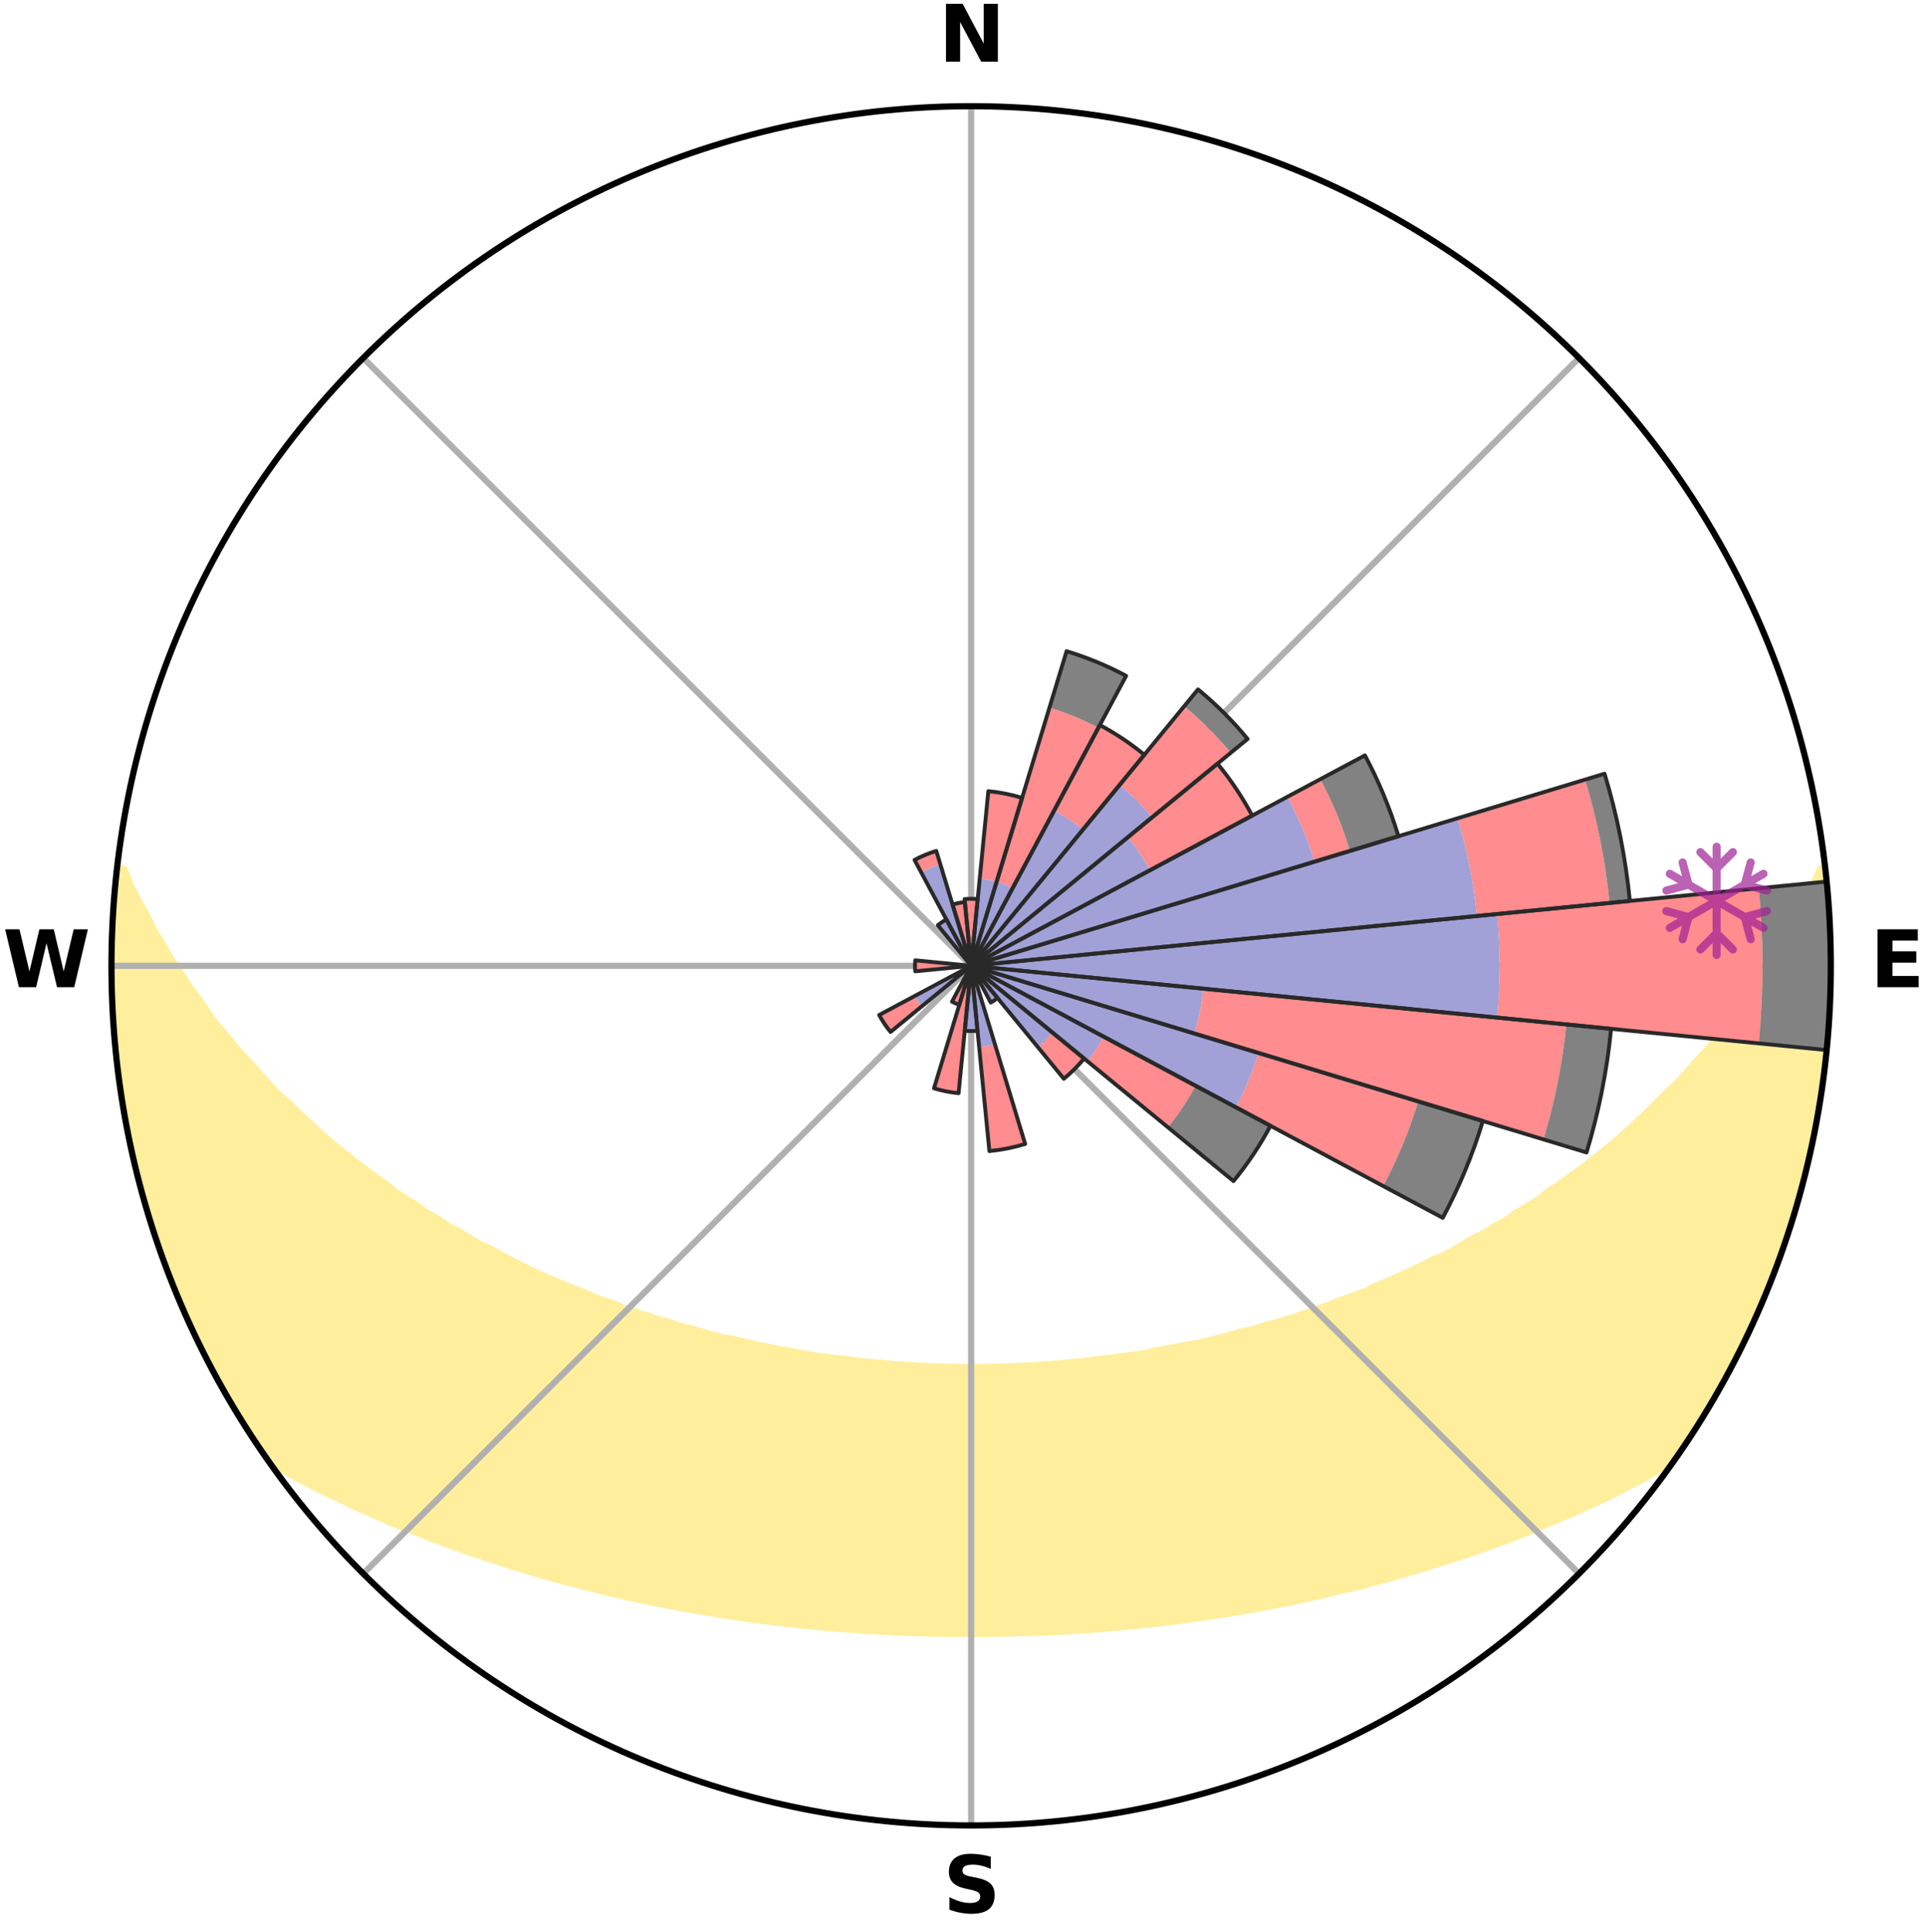 <?xml version="1.0" encoding="utf-8" standalone="no"?>
<!DOCTYPE svg PUBLIC "-//W3C//DTD SVG 1.1//EN"
  "http://www.w3.org/Graphics/SVG/1.1/DTD/svg11.dtd">
<svg xmlns:xlink="http://www.w3.org/1999/xlink" width="248.41pt" height="249.158pt" viewBox="0 0 248.41 249.158" xmlns="http://www.w3.org/2000/svg" version="1.1">
 <title>Ski Rose for San Bernardino - Alp Confin</title>
 <defs>
  <style type="text/css">*{stroke-linejoin: round; stroke-linecap: butt}</style>
 </defs>
 <g id="figure_1">
  <g id="patch_1">
   <path d="M 0 249.158 
L 248.41 249.158 
L 248.41 0 
L 0 0 
z
" style="fill: #ffffff"/>
  </g>
  <g id="axes_1">
   <g id="patch_2">
    <path d="M 236.135 124.579 
C 236.135 110.018 233.267 95.599 227.695 82.147 
C 222.122 68.695 213.955 56.471 203.659 46.175 
C 193.363 35.879 181.139 27.711 167.687 22.139 
C 154.235 16.567 139.815 13.699 125.255 13.699 
C 110.694 13.699 96.275 16.567 82.823 22.139 
C 69.371 27.711 57.147 35.879 46.851 46.175 
C 36.555 56.471 28.387 68.695 22.815 82.147 
C 17.243 95.599 14.375 110.018 14.375 124.579 
C 14.375 139.14 17.243 153.559 22.815 167.011 
C 28.387 180.463 36.555 192.687 46.851 202.983 
C 57.147 213.279 69.371 221.447 82.823 227.019 
C 96.275 232.591 110.694 235.459 125.255 235.459 
C 139.815 235.459 154.235 232.591 167.687 227.019 
C 181.139 221.447 193.363 213.279 203.659 202.983 
C 213.955 192.687 222.122 180.463 227.695 167.011 
C 233.267 153.559 236.135 139.14 236.135 124.579 
M 125.255 124.579 
C 125.255 124.579 125.255 124.579 125.255 124.579 
C 125.255 124.579 125.255 124.579 125.255 124.579 
C 125.255 124.579 125.255 124.579 125.255 124.579 
C 125.255 124.579 125.255 124.579 125.255 124.579 
C 125.255 124.579 125.255 124.579 125.255 124.579 
C 125.255 124.579 125.255 124.579 125.255 124.579 
C 125.255 124.579 125.255 124.579 125.255 124.579 
C 125.255 124.579 125.255 124.579 125.255 124.579 
C 125.255 124.579 125.255 124.579 125.255 124.579 
C 125.255 124.579 125.255 124.579 125.255 124.579 
C 125.255 124.579 125.255 124.579 125.255 124.579 
C 125.255 124.579 125.255 124.579 125.255 124.579 
C 125.255 124.579 125.255 124.579 125.255 124.579 
C 125.255 124.579 125.255 124.579 125.255 124.579 
C 125.255 124.579 125.255 124.579 125.255 124.579 
C 125.255 124.579 125.255 124.579 125.255 124.579 
z
" style="fill: #ffffff"/>
   </g>
   <g id="PolyCollection_1">
    <defs>
     <path id="mf021d69dab" d="M 235.41 -137.13 
L 234.859 -137.067 
L 233.918 -135.042 
L 233.096 -133.066 
L 232.015 -131.109 
L 231.087 -129.2 
L 229.908 -127.319 
L 228.897 -125.484 
L 227.64 -123.686 
L 226.56 -121.926 
L 225.238 -120.214 
L 224.096 -118.534 
L 222.717 -116.909 
L 221.522 -115.31 
L 220.301 -113.75 
L 218.85 -112.257 
L 217.585 -110.78 
L 216.3 -109.343 
L 214.791 -107.984 
L 213.47 -106.631 
L 212.133 -105.319 
L 210.781 -104.046 
L 209.415 -102.814 
L 208.037 -101.621 
L 206.648 -100.469 
L 205.249 -99.357 
L 203.842 -98.284 
L 202.427 -97.251 
L 201.007 -96.256 
L 199.582 -95.301 
L 198.335 -94.308 
L 196.902 -93.426 
L 195.467 -92.581 
L 194.206 -91.691 
L 192.77 -90.917 
L 191.504 -90.092 
L 190.071 -89.387 
L 188.803 -88.625 
L 187.535 -87.893 
L 186.266 -87.191 
L 184.848 -86.614 
L 183.586 -85.971 
L 182.325 -85.356 
L 181.069 -84.768 
L 179.816 -84.206 
L 178.568 -83.671 
L 177.325 -83.161 
L 176.214 -82.572 
L 174.98 -82.11 
L 173.753 -81.671 
L 172.535 -81.255 
L 171.435 -80.755 
L 170.23 -80.382 
L 169.138 -79.924 
L 167.947 -79.591 
L 166.864 -79.171 
L 165.69 -78.875 
L 164.616 -78.493 
L 163.461 -78.231 
L 162.399 -77.883 
L 161.341 -77.551 
L 160.213 -77.336 
L 159.168 -77.035 
L 158.128 -76.749 
L 157.093 -76.478 
L 156.063 -76.22 
L 155.039 -75.976 
L 154.02 -75.745 
L 152.956 -75.617 
L 151.952 -75.409 
L 150.953 -75.212 
L 149.961 -75.027 
L 148.974 -74.851 
L 148.029 -74.607 
L 147.05 -74.453 
L 146.077 -74.309 
L 145.11 -74.174 
L 144.148 -74.046 
L 143.192 -73.927 
L 142.24 -73.815 
L 141.294 -73.71 
L 140.369 -73.555 
L 139.43 -73.467 
L 138.495 -73.384 
L 137.564 -73.308 
L 136.647 -73.192 
L 135.722 -73.129 
L 134.801 -73.072 
L 133.883 -73.018 
L 132.972 -72.94 
L 132.059 -72.899 
L 131.147 -72.862 
L 130.24 -72.81 
L 129.331 -72.785 
L 128.424 -72.764 
L 127.518 -72.746 
L 126.613 -72.727 
L 125.707 -72.72 
L 124.802 -72.72 
L 123.897 -72.728 
L 122.992 -72.748 
L 122.086 -72.767 
L 121.179 -72.79 
L 120.272 -72.835 
L 119.363 -72.869 
L 118.452 -72.907 
L 117.543 -72.979 
L 116.628 -73.029 
L 115.711 -73.083 
L 114.79 -73.143 
L 113.875 -73.25 
L 112.949 -73.323 
L 112.019 -73.401 
L 111.085 -73.484 
L 110.163 -73.63 
L 109.222 -73.729 
L 108.276 -73.835 
L 107.326 -73.948 
L 106.37 -74.069 
L 105.409 -74.197 
L 104.442 -74.333 
L 103.504 -74.555 
L 102.529 -74.712 
L 101.549 -74.878 
L 100.563 -75.054 
L 99.571 -75.241 
L 98.574 -75.438 
L 97.57 -75.647 
L 96.562 -75.868 
L 95.548 -76.101 
L 94.528 -76.347 
L 93.439 -76.51 
L 92.405 -76.782 
L 91.366 -77.069 
L 90.322 -77.37 
L 89.273 -77.687 
L 88.139 -77.918 
L 87.078 -78.267 
L 86.013 -78.632 
L 84.852 -78.912 
L 83.776 -79.313 
L 82.597 -79.627 
L 81.512 -80.066 
L 80.318 -80.419 
L 79.225 -80.898 
L 78.016 -81.293 
L 76.799 -81.709 
L 75.696 -82.252 
L 74.467 -82.713 
L 73.232 -83.199 
L 71.991 -83.709 
L 70.745 -84.244 
L 69.494 -84.805 
L 68.239 -85.393 
L 66.98 -86.008 
L 65.719 -86.651 
L 64.457 -87.322 
L 63.193 -88.022 
L 61.77 -88.661 
L 60.503 -89.422 
L 59.239 -90.213 
L 57.808 -90.951 
L 56.547 -91.807 
L 55.115 -92.614 
L 53.861 -93.536 
L 52.432 -94.415 
L 51.006 -95.332 
L 49.769 -96.356 
L 48.353 -97.347 
L 46.943 -98.376 
L 45.54 -99.445 
L 44.145 -100.553 
L 42.76 -101.701 
L 41.386 -102.889 
L 40.024 -104.117 
L 38.676 -105.385 
L 37.342 -106.693 
L 35.821 -108.003 
L 34.52 -109.395 
L 33.238 -110.827 
L 31.977 -112.299 
L 30.529 -113.786 
L 29.311 -115.341 
L 27.91 -116.918 
L 26.743 -118.554 
L 25.603 -120.228 
L 24.284 -121.935 
L 23.205 -123.688 
L 21.95 -125.481 
L 20.94 -127.311 
L 19.761 -129.185 
L 18.832 -131.088 
L 17.747 -133.04 
L 16.725 -135.029 
L 15.967 -137.031 
L 15.165 -137.122 
L 15.165 -137.122 
L 14.899 -135.205 
L 14.719 -133.278 
L 14.701 -131.341 
L 14.534 -129.413 
L 14.451 -127.481 
L 14.466 -125.546 
L 14.398 -123.612 
L 14.477 -121.678 
L 14.588 -119.747 
L 14.619 -117.812 
L 14.793 -115.886 
L 14.889 -113.952 
L 15.125 -112.031 
L 15.392 -110.115 
L 15.688 -108.204 
L 15.912 -106.281 
L 16.269 -104.38 
L 16.656 -102.484 
L 17.071 -100.595 
L 17.517 -98.713 
L 17.991 -96.839 
L 18.409 -94.948 
L 18.945 -93.089 
L 19.512 -91.238 
L 20.108 -89.397 
L 20.814 -87.594 
L 21.469 -85.775 
L 22.155 -83.967 
L 22.872 -82.171 
L 23.62 -80.387 
L 24.401 -78.617 
L 25.215 -76.862 
L 26.062 -75.123 
L 26.95 -73.405 
L 27.871 -71.704 
L 28.771 -69.991 
L 29.721 -68.305 
L 30.723 -66.65 
L 31.752 -65.011 
L 32.805 -63.388 
L 33.878 -61.777 
L 35.214 -60.354 
L 37.026 -59.293 
L 38.863 -58.289 
L 40.712 -57.331 
L 42.573 -56.421 
L 44.433 -55.551 
L 46.237 -54.67 
L 48.1 -53.88 
L 49.902 -53.072 
L 51.701 -52.298 
L 53.547 -51.608 
L 55.336 -50.9 
L 57.12 -50.223 
L 58.898 -49.577 
L 60.67 -48.959 
L 62.433 -48.371 
L 64.189 -47.809 
L 65.899 -47.225 
L 67.64 -46.717 
L 69.333 -46.18 
L 71.057 -45.721 
L 72.74 -45.238 
L 74.445 -44.824 
L 76.11 -44.381 
L 77.77 -43.966 
L 79.42 -43.566 
L 81.066 -43.193 
L 82.701 -42.834 
L 84.331 -42.499 
L 85.951 -42.178 
L 87.567 -41.88 
L 89.171 -41.593 
L 90.771 -41.328 
L 92.348 -41.04 
L 93.932 -40.801 
L 95.511 -40.584 
L 97.07 -40.345 
L 98.634 -40.15 
L 100.184 -39.941 
L 101.738 -39.78 
L 103.278 -39.601 
L 104.819 -39.457 
L 106.35 -39.305 
L 107.878 -39.167 
L 109.406 -39.067 
L 110.926 -38.954 
L 112.443 -38.855 
L 113.959 -38.779 
L 115.471 -38.703 
L 116.98 -38.64 
L 118.487 -38.589 
L 119.993 -38.55 
L 121.498 -38.532 
L 123.001 -38.515 
L 124.504 -38.508 
L 126.006 -38.507 
L 127.509 -38.513 
L 129.012 -38.53 
L 130.516 -38.558 
L 132.022 -38.597 
L 133.529 -38.649 
L 135.04 -38.697 
L 136.552 -38.772 
L 138.066 -38.859 
L 139.583 -38.959 
L 141.105 -39.057 
L 142.629 -39.182 
L 144.156 -39.321 
L 145.694 -39.445 
L 147.229 -39.61 
L 148.776 -39.766 
L 150.32 -39.96 
L 151.88 -40.134 
L 153.435 -40.357 
L 155.005 -40.567 
L 156.57 -40.823 
L 158.156 -41.055 
L 159.746 -41.31 
L 161.347 -41.573 
L 162.935 -41.896 
L 164.547 -42.202 
L 166.169 -42.517 
L 167.796 -42.859 
L 169.433 -43.212 
L 171.075 -43.592 
L 172.728 -43.986 
L 174.415 -44.357 
L 176.08 -44.8 
L 177.756 -45.259 
L 179.47 -45.695 
L 181.156 -46.208 
L 182.888 -46.692 
L 184.593 -47.248 
L 186.341 -47.783 
L 188.098 -48.344 
L 189.863 -48.933 
L 191.635 -49.55 
L 193.414 -50.197 
L 195.199 -50.873 
L 196.989 -51.582 
L 198.784 -52.322 
L 200.583 -53.096 
L 202.438 -53.854 
L 204.241 -54.698 
L 206.107 -55.525 
L 207.967 -56.396 
L 209.764 -57.357 
L 211.617 -58.311 
L 213.451 -59.318 
L 215.267 -60.374 
L 216.623 -61.783 
L 217.713 -63.382 
L 218.762 -65.008 
L 219.786 -66.65 
L 220.791 -68.304 
L 221.716 -70.004 
L 222.691 -71.675 
L 223.472 -73.45 
L 224.481 -75.107 
L 225.294 -76.863 
L 226.131 -78.607 
L 226.873 -80.394 
L 227.679 -82.154 
L 228.368 -83.962 
L 229.07 -85.764 
L 229.725 -87.584 
L 230.333 -89.42 
L 230.998 -91.238 
L 231.52 -93.102 
L 232.048 -94.963 
L 232.599 -96.818 
L 233.027 -98.705 
L 233.502 -100.581 
L 233.833 -102.489 
L 234.232 -104.381 
L 234.597 -106.281 
L 234.795 -108.208 
L 235.106 -110.117 
L 235.36 -112.034 
L 235.595 -113.955 
L 235.792 -115.88 
L 235.767 -117.82 
L 235.889 -119.749 
L 235.966 -121.68 
L 236.017 -123.612 
L 236.033 -125.546 
L 236.007 -127.479 
L 235.954 -129.412 
L 235.869 -131.345 
L 235.751 -133.275 
L 235.592 -135.203 
L 235.41 -137.13 
z
" style="stroke: #ffee9c"/>
    </defs>
    <g clip-path="url(#pd8421dc8c5)">
     <use xlink:href="#mf021d69dab" x="0" y="249.158" style="fill: #ffee9c; stroke: #ffee9c"/>
    </g>
   </g>
   <g id="matplotlib.axis_1">
    <g id="xtick_1">
     <g id="line2d_1">
      <path d="M 125.255 124.579 
L 125.255 13.699 
" clip-path="url(#pd8421dc8c5)" style="fill: none; stroke: #b0b0b0; stroke-width: 0.8; stroke-linecap: square"/>
     </g>
     <g id="text_1">
      <!-- N -->
      <g transform="translate(121.07 7.958) scale(0.1 -0.1)">
       <defs>
        <path id="DejaVuSans-Bold-4e" d="M 588 4666 
L 1931 4666 
L 3628 1466 
L 3628 4666 
L 4769 4666 
L 4769 0 
L 3425 0 
L 1728 3200 
L 1728 0 
L 588 0 
L 588 4666 
z
" transform="scale(0.016)"/>
       </defs>
       <use xlink:href="#DejaVuSans-Bold-4e"/>
      </g>
     </g>
    </g>
    <g id="xtick_2">
     <g id="line2d_2">
      <path d="M 125.255 124.579 
L 203.659 46.175 
" clip-path="url(#pd8421dc8c5)" style="fill: none; stroke: #b0b0b0; stroke-width: 0.8; stroke-linecap: square"/>
     </g>
    </g>
    <g id="xtick_3">
     <g id="line2d_3">
      <path d="M 125.255 124.579 
L 236.135 124.579 
" clip-path="url(#pd8421dc8c5)" style="fill: none; stroke: #b0b0b0; stroke-width: 0.8; stroke-linecap: square"/>
     </g>
     <g id="text_2">
      <!-- E -->
      <g transform="translate(241.219 127.338) scale(0.1 -0.1)">
       <defs>
        <path id="DejaVuSans-Bold-45" d="M 588 4666 
L 3834 4666 
L 3834 3756 
L 1791 3756 
L 1791 2888 
L 3713 2888 
L 3713 1978 
L 1791 1978 
L 1791 909 
L 3903 909 
L 3903 0 
L 588 0 
L 588 4666 
z
" transform="scale(0.016)"/>
       </defs>
       <use xlink:href="#DejaVuSans-Bold-45"/>
      </g>
     </g>
    </g>
    <g id="xtick_4">
     <g id="line2d_4">
      <path d="M 125.255 124.579 
L 203.659 202.983 
" clip-path="url(#pd8421dc8c5)" style="fill: none; stroke: #b0b0b0; stroke-width: 0.8; stroke-linecap: square"/>
     </g>
    </g>
    <g id="xtick_5">
     <g id="line2d_5">
      <path d="M 125.255 124.579 
L 125.255 235.459 
" clip-path="url(#pd8421dc8c5)" style="fill: none; stroke: #b0b0b0; stroke-width: 0.8; stroke-linecap: square"/>
     </g>
     <g id="text_3">
      <!-- S -->
      <g transform="translate(121.654 246.718) scale(0.1 -0.1)">
       <defs>
        <path id="DejaVuSans-Bold-53" d="M 3834 4519 
L 3834 3531 
Q 3450 3703 3084 3790 
Q 2719 3878 2394 3878 
Q 1963 3878 1756 3759 
Q 1550 3641 1550 3391 
Q 1550 3203 1689 3098 
Q 1828 2994 2194 2919 
L 2706 2816 
Q 3484 2659 3812 2340 
Q 4141 2022 4141 1434 
Q 4141 663 3683 286 
Q 3225 -91 2284 -91 
Q 1841 -91 1394 -6 
Q 947 78 500 244 
L 500 1259 
Q 947 1022 1364 901 
Q 1781 781 2169 781 
Q 2563 781 2772 912 
Q 2981 1044 2981 1288 
Q 2981 1506 2839 1625 
Q 2697 1744 2272 1838 
L 1806 1941 
Q 1106 2091 782 2419 
Q 459 2747 459 3303 
Q 459 4000 909 4375 
Q 1359 4750 2203 4750 
Q 2588 4750 2994 4692 
Q 3400 4634 3834 4519 
z
" transform="scale(0.016)"/>
       </defs>
       <use xlink:href="#DejaVuSans-Bold-53"/>
      </g>
     </g>
    </g>
    <g id="xtick_6">
     <g id="line2d_6">
      <path d="M 125.255 124.579 
L 46.851 202.983 
" clip-path="url(#pd8421dc8c5)" style="fill: none; stroke: #b0b0b0; stroke-width: 0.8; stroke-linecap: square"/>
     </g>
    </g>
    <g id="xtick_7">
     <g id="line2d_7">
      <path d="M 125.255 124.579 
L 14.375 124.579 
" clip-path="url(#pd8421dc8c5)" style="fill: none; stroke: #b0b0b0; stroke-width: 0.8; stroke-linecap: square"/>
     </g>
     <g id="text_4">
      <!-- W -->
      <g transform="translate(0.36 127.338) scale(0.1 -0.1)">
       <defs>
        <path id="DejaVuSans-Bold-57" d="M 191 4666 
L 1344 4666 
L 2150 1275 
L 2950 4666 
L 4109 4666 
L 4909 1275 
L 5716 4666 
L 6859 4666 
L 5759 0 
L 4372 0 
L 3525 3547 
L 2688 0 
L 1300 0 
L 191 4666 
z
" transform="scale(0.016)"/>
       </defs>
       <use xlink:href="#DejaVuSans-Bold-57"/>
      </g>
     </g>
    </g>
    <g id="xtick_8">
     <g id="line2d_8">
      <path d="M 125.255 124.579 
L 46.851 46.175 
" clip-path="url(#pd8421dc8c5)" style="fill: none; stroke: #b0b0b0; stroke-width: 0.8; stroke-linecap: square"/>
     </g>
    </g>
   </g>
   <g id="matplotlib.axis_2"/>
   <g id="patch_3">
    <path d="M 125.255 124.579 
C 125.255 124.579 125.255 124.579 125.255 124.579 
C 125.255 124.579 125.255 124.579 125.255 124.579 
L 125.255 124.579 
C 125.255 124.579 125.255 124.579 125.255 124.579 
C 125.255 124.579 125.255 124.579 125.255 124.579 
z
" clip-path="url(#pd8421dc8c5)" style="fill: #d9d9d9"/>
   </g>
   <g id="patch_4">
    <path d="M 125.255 124.579 
C 125.255 124.579 125.255 124.579 125.255 124.579 
C 125.255 124.579 125.255 124.579 125.255 124.579 
L 125.255 124.579 
C 125.255 124.579 125.255 124.579 125.255 124.579 
C 125.255 124.579 125.255 124.579 125.255 124.579 
z
" clip-path="url(#pd8421dc8c5)" style="fill: #d9d9d9"/>
   </g>
   <g id="patch_5">
    <path d="M 125.255 124.579 
C 125.255 124.579 125.255 124.579 125.255 124.579 
C 125.255 124.579 125.255 124.579 125.255 124.579 
L 125.255 124.579 
C 125.255 124.579 125.255 124.579 125.255 124.579 
C 125.255 124.579 125.255 124.579 125.255 124.579 
z
" clip-path="url(#pd8421dc8c5)" style="fill: #d9d9d9"/>
   </g>
   <g id="patch_6">
    <path d="M 125.255 124.579 
C 125.255 124.579 125.255 124.579 125.255 124.579 
C 125.255 124.579 125.255 124.579 125.255 124.579 
L 125.255 124.579 
C 125.255 124.579 125.255 124.579 125.255 124.579 
C 125.255 124.579 125.255 124.579 125.255 124.579 
z
" clip-path="url(#pd8421dc8c5)" style="fill: #d9d9d9"/>
   </g>
   <g id="patch_7">
    <path d="M 125.255 124.579 
C 125.255 124.579 125.255 124.579 125.255 124.579 
C 125.255 124.579 125.255 124.579 125.255 124.579 
L 125.255 124.579 
C 125.255 124.579 125.255 124.579 125.255 124.579 
C 125.255 124.579 125.255 124.579 125.255 124.579 
z
" clip-path="url(#pd8421dc8c5)" style="fill: #d9d9d9"/>
   </g>
   <g id="patch_8">
    <path d="M 125.255 124.579 
C 125.255 124.579 125.255 124.579 125.255 124.579 
C 125.255 124.579 125.255 124.579 125.255 124.579 
L 125.255 124.579 
C 125.255 124.579 125.255 124.579 125.255 124.579 
C 125.255 124.579 125.255 124.579 125.255 124.579 
z
" clip-path="url(#pd8421dc8c5)" style="fill: #d9d9d9"/>
   </g>
   <g id="patch_9">
    <path d="M 125.255 124.579 
C 125.255 124.579 125.255 124.579 125.255 124.579 
C 125.255 124.579 125.255 124.579 125.255 124.579 
L 125.255 124.579 
C 125.255 124.579 125.255 124.579 125.255 124.579 
C 125.255 124.579 125.255 124.579 125.255 124.579 
z
" clip-path="url(#pd8421dc8c5)" style="fill: #d9d9d9"/>
   </g>
   <g id="patch_10">
    <path d="M 125.255 124.579 
C 125.255 124.579 125.255 124.579 125.255 124.579 
C 125.255 124.579 125.255 124.579 125.255 124.579 
L 125.255 124.579 
C 125.255 124.579 125.255 124.579 125.255 124.579 
C 125.255 124.579 125.255 124.579 125.255 124.579 
z
" clip-path="url(#pd8421dc8c5)" style="fill: #d9d9d9"/>
   </g>
   <g id="patch_11">
    <path d="M 125.255 124.579 
C 125.255 124.579 125.255 124.579 125.255 124.579 
C 125.255 124.579 125.255 124.579 125.255 124.579 
L 125.255 124.579 
C 125.255 124.579 125.255 124.579 125.255 124.579 
C 125.255 124.579 125.255 124.579 125.255 124.579 
z
" clip-path="url(#pd8421dc8c5)" style="fill: #d9d9d9"/>
   </g>
   <g id="patch_12">
    <path d="M 125.255 124.579 
C 125.255 124.579 125.255 124.579 125.255 124.579 
C 125.255 124.579 125.255 124.579 125.255 124.579 
L 125.255 124.579 
C 125.255 124.579 125.255 124.579 125.255 124.579 
C 125.255 124.579 125.255 124.579 125.255 124.579 
z
" clip-path="url(#pd8421dc8c5)" style="fill: #d9d9d9"/>
   </g>
   <g id="patch_13">
    <path d="M 125.255 124.579 
C 125.255 124.579 125.255 124.579 125.255 124.579 
C 125.255 124.579 125.255 124.579 125.255 124.579 
L 125.255 124.579 
C 125.255 124.579 125.255 124.579 125.255 124.579 
C 125.255 124.579 125.255 124.579 125.255 124.579 
z
" clip-path="url(#pd8421dc8c5)" style="fill: #d9d9d9"/>
   </g>
   <g id="patch_14">
    <path d="M 125.255 124.579 
C 125.255 124.579 125.255 124.579 125.255 124.579 
C 125.255 124.579 125.255 124.579 125.255 124.579 
L 125.255 124.579 
C 125.255 124.579 125.255 124.579 125.255 124.579 
C 125.255 124.579 125.255 124.579 125.255 124.579 
z
" clip-path="url(#pd8421dc8c5)" style="fill: #d9d9d9"/>
   </g>
   <g id="patch_15">
    <path d="M 125.255 124.579 
C 125.255 124.579 125.255 124.579 125.255 124.579 
C 125.255 124.579 125.255 124.579 125.255 124.579 
L 125.255 124.579 
C 125.255 124.579 125.255 124.579 125.255 124.579 
C 125.255 124.579 125.255 124.579 125.255 124.579 
z
" clip-path="url(#pd8421dc8c5)" style="fill: #d9d9d9"/>
   </g>
   <g id="patch_16">
    <path d="M 125.255 124.579 
C 125.255 124.579 125.255 124.579 125.255 124.579 
C 125.255 124.579 125.255 124.579 125.255 124.579 
L 125.255 124.579 
C 125.255 124.579 125.255 124.579 125.255 124.579 
C 125.255 124.579 125.255 124.579 125.255 124.579 
z
" clip-path="url(#pd8421dc8c5)" style="fill: #d9d9d9"/>
   </g>
   <g id="patch_17">
    <path d="M 125.255 124.579 
C 125.255 124.579 125.255 124.579 125.255 124.579 
C 125.255 124.579 125.255 124.579 125.255 124.579 
L 125.255 124.579 
C 125.255 124.579 125.255 124.579 125.255 124.579 
C 125.255 124.579 125.255 124.579 125.255 124.579 
z
" clip-path="url(#pd8421dc8c5)" style="fill: #d9d9d9"/>
   </g>
   <g id="patch_18">
    <path d="M 125.255 124.579 
C 125.255 124.579 125.255 124.579 125.255 124.579 
C 125.255 124.579 125.255 124.579 125.255 124.579 
L 125.255 124.579 
C 125.255 124.579 125.255 124.579 125.255 124.579 
C 125.255 124.579 125.255 124.579 125.255 124.579 
z
" clip-path="url(#pd8421dc8c5)" style="fill: #d9d9d9"/>
   </g>
   <g id="patch_19">
    <path d="M 125.255 124.579 
C 125.255 124.579 125.255 124.579 125.255 124.579 
C 125.255 124.579 125.255 124.579 125.255 124.579 
L 125.255 124.579 
C 125.255 124.579 125.255 124.579 125.255 124.579 
C 125.255 124.579 125.255 124.579 125.255 124.579 
z
" clip-path="url(#pd8421dc8c5)" style="fill: #d9d9d9"/>
   </g>
   <g id="patch_20">
    <path d="M 125.255 124.579 
C 125.255 124.579 125.255 124.579 125.255 124.579 
C 125.255 124.579 125.255 124.579 125.255 124.579 
L 125.255 124.579 
C 125.255 124.579 125.255 124.579 125.255 124.579 
C 125.255 124.579 125.255 124.579 125.255 124.579 
z
" clip-path="url(#pd8421dc8c5)" style="fill: #d9d9d9"/>
   </g>
   <g id="patch_21">
    <path d="M 125.255 124.579 
C 125.255 124.579 125.255 124.579 125.255 124.579 
C 125.255 124.579 125.255 124.579 125.255 124.579 
L 125.255 124.579 
C 125.255 124.579 125.255 124.579 125.255 124.579 
C 125.255 124.579 125.255 124.579 125.255 124.579 
z
" clip-path="url(#pd8421dc8c5)" style="fill: #d9d9d9"/>
   </g>
   <g id="patch_22">
    <path d="M 125.255 124.579 
C 125.255 124.579 125.255 124.579 125.255 124.579 
C 125.255 124.579 125.255 124.579 125.255 124.579 
L 125.255 124.579 
C 125.255 124.579 125.255 124.579 125.255 124.579 
C 125.255 124.579 125.255 124.579 125.255 124.579 
z
" clip-path="url(#pd8421dc8c5)" style="fill: #d9d9d9"/>
   </g>
   <g id="patch_23">
    <path d="M 125.255 124.579 
C 125.255 124.579 125.255 124.579 125.255 124.579 
C 125.255 124.579 125.255 124.579 125.255 124.579 
L 125.255 124.579 
C 125.255 124.579 125.255 124.579 125.255 124.579 
C 125.255 124.579 125.255 124.579 125.255 124.579 
z
" clip-path="url(#pd8421dc8c5)" style="fill: #d9d9d9"/>
   </g>
   <g id="patch_24">
    <path d="M 125.255 124.579 
C 125.255 124.579 125.255 124.579 125.255 124.579 
C 125.255 124.579 125.255 124.579 125.255 124.579 
L 125.255 124.579 
C 125.255 124.579 125.255 124.579 125.255 124.579 
C 125.255 124.579 125.255 124.579 125.255 124.579 
z
" clip-path="url(#pd8421dc8c5)" style="fill: #d9d9d9"/>
   </g>
   <g id="patch_25">
    <path d="M 125.255 124.579 
C 125.255 124.579 125.255 124.579 125.255 124.579 
C 125.255 124.579 125.255 124.579 125.255 124.579 
L 125.255 124.579 
C 125.255 124.579 125.255 124.579 125.255 124.579 
C 125.255 124.579 125.255 124.579 125.255 124.579 
z
" clip-path="url(#pd8421dc8c5)" style="fill: #d9d9d9"/>
   </g>
   <g id="patch_26">
    <path d="M 125.255 124.579 
C 125.255 124.579 125.255 124.579 125.255 124.579 
C 125.255 124.579 125.255 124.579 125.255 124.579 
L 125.255 124.579 
C 125.255 124.579 125.255 124.579 125.255 124.579 
C 125.255 124.579 125.255 124.579 125.255 124.579 
z
" clip-path="url(#pd8421dc8c5)" style="fill: #d9d9d9"/>
   </g>
   <g id="patch_27">
    <path d="M 125.255 124.579 
C 125.255 124.579 125.255 124.579 125.255 124.579 
C 125.255 124.579 125.255 124.579 125.255 124.579 
L 125.255 124.579 
C 125.255 124.579 125.255 124.579 125.255 124.579 
C 125.255 124.579 125.255 124.579 125.255 124.579 
z
" clip-path="url(#pd8421dc8c5)" style="fill: #d9d9d9"/>
   </g>
   <g id="patch_28">
    <path d="M 125.255 124.579 
C 125.255 124.579 125.255 124.579 125.255 124.579 
C 125.255 124.579 125.255 124.579 125.255 124.579 
L 125.255 124.579 
C 125.255 124.579 125.255 124.579 125.255 124.579 
C 125.255 124.579 125.255 124.579 125.255 124.579 
z
" clip-path="url(#pd8421dc8c5)" style="fill: #d9d9d9"/>
   </g>
   <g id="patch_29">
    <path d="M 125.255 124.579 
C 125.255 124.579 125.255 124.579 125.255 124.579 
C 125.255 124.579 125.255 124.579 125.255 124.579 
L 125.255 124.579 
C 125.255 124.579 125.255 124.579 125.255 124.579 
C 125.255 124.579 125.255 124.579 125.255 124.579 
z
" clip-path="url(#pd8421dc8c5)" style="fill: #d9d9d9"/>
   </g>
   <g id="patch_30">
    <path d="M 125.255 124.579 
C 125.255 124.579 125.255 124.579 125.255 124.579 
C 125.255 124.579 125.255 124.579 125.255 124.579 
L 125.255 124.579 
C 125.255 124.579 125.255 124.579 125.255 124.579 
C 125.255 124.579 125.255 124.579 125.255 124.579 
z
" clip-path="url(#pd8421dc8c5)" style="fill: #d9d9d9"/>
   </g>
   <g id="patch_31">
    <path d="M 125.255 124.579 
C 125.255 124.579 125.255 124.579 125.255 124.579 
C 125.255 124.579 125.255 124.579 125.255 124.579 
L 125.255 124.579 
C 125.255 124.579 125.255 124.579 125.255 124.579 
C 125.255 124.579 125.255 124.579 125.255 124.579 
z
" clip-path="url(#pd8421dc8c5)" style="fill: #d9d9d9"/>
   </g>
   <g id="patch_32">
    <path d="M 125.255 124.579 
C 125.255 124.579 125.255 124.579 125.255 124.579 
C 125.255 124.579 125.255 124.579 125.255 124.579 
L 125.255 124.579 
C 125.255 124.579 125.255 124.579 125.255 124.579 
C 125.255 124.579 125.255 124.579 125.255 124.579 
z
" clip-path="url(#pd8421dc8c5)" style="fill: #d9d9d9"/>
   </g>
   <g id="patch_33">
    <path d="M 125.255 124.579 
C 125.255 124.579 125.255 124.579 125.255 124.579 
C 125.255 124.579 125.255 124.579 125.255 124.579 
L 125.255 124.579 
C 125.255 124.579 125.255 124.579 125.255 124.579 
C 125.255 124.579 125.255 124.579 125.255 124.579 
z
" clip-path="url(#pd8421dc8c5)" style="fill: #d9d9d9"/>
   </g>
   <g id="patch_34">
    <path d="M 125.255 124.579 
C 125.255 124.579 125.255 124.579 125.255 124.579 
C 125.255 124.579 125.255 124.579 125.255 124.579 
L 125.255 124.579 
C 125.255 124.579 125.255 124.579 125.255 124.579 
C 125.255 124.579 125.255 124.579 125.255 124.579 
z
" clip-path="url(#pd8421dc8c5)" style="fill: #d9d9d9"/>
   </g>
   <g id="patch_35">
    <path d="M 125.255 124.579 
C 125.255 124.579 125.255 124.579 125.255 124.579 
C 125.255 124.579 125.255 124.579 125.255 124.579 
L 125.255 124.579 
C 125.255 124.579 125.255 124.579 125.255 124.579 
C 125.255 124.579 125.255 124.579 125.255 124.579 
z
" clip-path="url(#pd8421dc8c5)" style="fill: #a1a1d8"/>
   </g>
   <g id="patch_36">
    <path d="M 125.255 124.579 
C 125.255 124.579 125.255 124.579 125.255 124.579 
C 125.255 124.579 125.255 124.579 125.255 124.579 
L 128.545 113.733 
C 128.19 113.625 127.83 113.535 127.466 113.463 
C 127.102 113.39 126.735 113.336 126.366 113.3 
z
" clip-path="url(#pd8421dc8c5)" style="fill: #a1a1d8"/>
   </g>
   <g id="patch_37">
    <path d="M 125.255 124.579 
C 125.255 124.579 125.255 124.579 125.255 124.579 
C 125.255 124.579 125.255 124.579 125.255 124.579 
L 130.598 114.583 
C 130.271 114.408 129.935 114.25 129.592 114.108 
C 129.249 113.966 128.9 113.841 128.545 113.733 
z
" clip-path="url(#pd8421dc8c5)" style="fill: #a1a1d8"/>
   </g>
   <g id="patch_38">
    <path d="M 125.255 124.579 
C 125.255 124.579 125.255 124.579 125.255 124.579 
C 125.255 124.579 125.255 124.579 125.255 124.579 
L 139.672 107.012 
C 139.097 106.54 138.499 106.096 137.881 105.683 
C 137.262 105.27 136.624 104.887 135.968 104.537 
z
" clip-path="url(#pd8421dc8c5)" style="fill: #a1a1d8"/>
   </g>
   <g id="patch_39">
    <path d="M 125.255 124.579 
C 125.255 124.579 125.255 124.579 125.255 124.579 
C 125.255 124.579 125.255 124.579 125.255 124.579 
L 148.587 105.431 
C 147.96 104.667 147.296 103.935 146.598 103.236 
C 145.899 102.538 145.167 101.874 144.403 101.247 
z
" clip-path="url(#pd8421dc8c5)" style="fill: #a1a1d8"/>
   </g>
   <g id="patch_40">
    <path d="M 125.255 124.579 
C 125.255 124.579 125.255 124.579 125.255 124.579 
C 125.255 124.579 125.255 124.579 125.255 124.579 
L 148.324 112.248 
C 147.921 111.493 147.48 110.758 147.005 110.046 
C 146.529 109.334 146.019 108.646 145.476 107.984 
z
" clip-path="url(#pd8421dc8c5)" style="fill: #a1a1d8"/>
   </g>
   <g id="patch_41">
    <path d="M 125.255 124.579 
C 125.255 124.579 125.255 124.579 125.255 124.579 
C 125.255 124.579 125.255 124.579 125.255 124.579 
L 169.529 111.149 
C 169.09 109.699 168.579 108.273 168 106.874 
C 167.42 105.474 166.772 104.105 166.058 102.769 
z
" clip-path="url(#pd8421dc8c5)" style="fill: #a1a1d8"/>
   </g>
   <g id="patch_42">
    <path d="M 125.255 124.579 
C 125.255 124.579 125.255 124.579 125.255 124.579 
C 125.255 124.579 125.255 124.579 125.255 124.579 
L 190.51 118.152 
C 190.3 116.016 189.985 113.892 189.566 111.787 
C 189.147 109.682 188.625 107.599 188.002 105.545 
z
" clip-path="url(#pd8421dc8c5)" style="fill: #a1a1d8"/>
   </g>
   <g id="patch_43">
    <path d="M 125.255 124.579 
C 125.255 124.579 125.255 124.579 125.255 124.579 
C 125.255 124.579 125.255 124.579 125.255 124.579 
L 193.105 131.262 
C 193.323 129.041 193.433 126.811 193.433 124.579 
C 193.433 122.347 193.323 120.117 193.105 117.896 
z
" clip-path="url(#pd8421dc8c5)" style="fill: #a1a1d8"/>
   </g>
   <g id="patch_44">
    <path d="M 125.255 124.579 
C 125.255 124.579 125.255 124.579 125.255 124.579 
C 125.255 124.579 125.255 124.579 125.255 124.579 
L 154.055 133.316 
C 154.341 132.373 154.581 131.417 154.773 130.451 
C 154.965 129.484 155.11 128.509 155.206 127.529 
z
" clip-path="url(#pd8421dc8c5)" style="fill: #a1a1d8"/>
   </g>
   <g id="patch_45">
    <path d="M 125.255 124.579 
C 125.255 124.579 125.255 124.579 125.255 124.579 
C 125.255 124.579 125.255 124.579 125.255 124.579 
L 159.407 142.834 
C 160.004 141.716 160.547 140.569 161.032 139.398 
C 161.517 138.227 161.944 137.033 162.312 135.82 
z
" clip-path="url(#pd8421dc8c5)" style="fill: #a1a1d8"/>
   </g>
   <g id="patch_46">
    <path d="M 125.255 124.579 
C 125.255 124.579 125.255 124.579 125.255 124.579 
C 125.255 124.579 125.255 124.579 125.255 124.579 
L 140.248 136.884 
C 140.651 136.393 141.029 135.883 141.382 135.355 
C 141.735 134.827 142.061 134.282 142.361 133.722 
z
" clip-path="url(#pd8421dc8c5)" style="fill: #a1a1d8"/>
   </g>
   <g id="patch_47">
    <path d="M 125.255 124.579 
C 125.255 124.579 125.255 124.579 125.255 124.579 
C 125.255 124.579 125.255 124.579 125.255 124.579 
L 133.88 135.088 
C 134.224 134.806 134.553 134.507 134.868 134.192 
C 135.183 133.878 135.482 133.548 135.764 133.204 
z
" clip-path="url(#pd8421dc8c5)" style="fill: #a1a1d8"/>
   </g>
   <g id="patch_48">
    <path d="M 125.255 124.579 
C 125.255 124.579 125.255 124.579 125.255 124.579 
C 125.255 124.579 125.255 124.579 125.255 124.579 
L 127.786 129.315 
C 127.941 129.232 128.092 129.142 128.238 129.044 
C 128.384 128.947 128.526 128.842 128.662 128.73 
z
" clip-path="url(#pd8421dc8c5)" style="fill: #a1a1d8"/>
   </g>
   <g id="patch_49">
    <path d="M 125.255 124.579 
C 125.255 124.579 125.255 124.579 125.255 124.579 
C 125.255 124.579 125.255 124.579 125.255 124.579 
L 125.92 126.77 
C 125.991 126.749 126.062 126.723 126.131 126.695 
C 126.2 126.666 126.268 126.634 126.334 126.599 
z
" clip-path="url(#pd8421dc8c5)" style="fill: #a1a1d8"/>
   </g>
   <g id="patch_50">
    <path d="M 125.255 124.579 
C 125.255 124.579 125.255 124.579 125.255 124.579 
C 125.255 124.579 125.255 124.579 125.255 124.579 
L 126.289 135.084 
C 126.633 135.05 126.975 134.999 127.314 134.932 
C 127.653 134.864 127.988 134.78 128.319 134.68 
z
" clip-path="url(#pd8421dc8c5)" style="fill: #a1a1d8"/>
   </g>
   <g id="patch_51">
    <path d="M 125.255 124.579 
C 125.255 124.579 125.255 124.579 125.255 124.579 
C 125.255 124.579 125.255 124.579 125.255 124.579 
L 124.43 132.952 
C 124.704 132.979 124.979 132.992 125.255 132.992 
C 125.53 132.992 125.805 132.979 126.08 132.952 
z
" clip-path="url(#pd8421dc8c5)" style="fill: #a1a1d8"/>
   </g>
   <g id="patch_52">
    <path d="M 125.255 124.579 
C 125.255 124.579 125.255 124.579 125.255 124.579 
C 125.255 124.579 125.255 124.579 125.255 124.579 
L 125.255 124.579 
C 125.255 124.579 125.255 124.579 125.255 124.579 
C 125.255 124.579 125.255 124.579 125.255 124.579 
z
" clip-path="url(#pd8421dc8c5)" style="fill: #a1a1d8"/>
   </g>
   <g id="patch_53">
    <path d="M 125.255 124.579 
C 125.255 124.579 125.255 124.579 125.255 124.579 
C 125.255 124.579 125.255 124.579 125.255 124.579 
L 125.255 124.579 
C 125.255 124.579 125.255 124.579 125.255 124.579 
C 125.255 124.579 125.255 124.579 125.255 124.579 
z
" clip-path="url(#pd8421dc8c5)" style="fill: #a1a1d8"/>
   </g>
   <g id="patch_54">
    <path d="M 125.255 124.579 
C 125.255 124.579 125.255 124.579 125.255 124.579 
C 125.255 124.579 125.255 124.579 125.255 124.579 
L 125.255 124.579 
C 125.255 124.579 125.255 124.579 125.255 124.579 
C 125.255 124.579 125.255 124.579 125.255 124.579 
z
" clip-path="url(#pd8421dc8c5)" style="fill: #a1a1d8"/>
   </g>
   <g id="patch_55">
    <path d="M 125.255 124.579 
C 125.255 124.579 125.255 124.579 125.255 124.579 
C 125.255 124.579 125.255 124.579 125.255 124.579 
L 125.255 124.579 
C 125.255 124.579 125.255 124.579 125.255 124.579 
C 125.255 124.579 125.255 124.579 125.255 124.579 
z
" clip-path="url(#pd8421dc8c5)" style="fill: #a1a1d8"/>
   </g>
   <g id="patch_56">
    <path d="M 125.255 124.579 
C 125.255 124.579 125.255 124.579 125.255 124.579 
C 125.255 124.579 125.255 124.579 125.255 124.579 
L 117.974 128.471 
C 118.101 128.709 118.24 128.941 118.39 129.166 
C 118.54 129.391 118.701 129.608 118.873 129.817 
z
" clip-path="url(#pd8421dc8c5)" style="fill: #a1a1d8"/>
   </g>
   <g id="patch_57">
    <path d="M 125.255 124.579 
C 125.255 124.579 125.255 124.579 125.255 124.579 
C 125.255 124.579 125.255 124.579 125.255 124.579 
L 125.255 124.579 
C 125.255 124.579 125.255 124.579 125.255 124.579 
C 125.255 124.579 125.255 124.579 125.255 124.579 
z
" clip-path="url(#pd8421dc8c5)" style="fill: #a1a1d8"/>
   </g>
   <g id="patch_58">
    <path d="M 125.255 124.579 
C 125.255 124.579 125.255 124.579 125.255 124.579 
C 125.255 124.579 125.255 124.579 125.255 124.579 
L 125.255 124.579 
C 125.255 124.579 125.255 124.579 125.255 124.579 
C 125.255 124.579 125.255 124.579 125.255 124.579 
z
" clip-path="url(#pd8421dc8c5)" style="fill: #a1a1d8"/>
   </g>
   <g id="patch_59">
    <path d="M 125.255 124.579 
C 125.255 124.579 125.255 124.579 125.255 124.579 
C 125.255 124.579 125.255 124.579 125.255 124.579 
L 125.255 124.579 
C 125.255 124.579 125.255 124.579 125.255 124.579 
C 125.255 124.579 125.255 124.579 125.255 124.579 
z
" clip-path="url(#pd8421dc8c5)" style="fill: #a1a1d8"/>
   </g>
   <g id="patch_60">
    <path d="M 125.255 124.579 
C 125.255 124.579 125.255 124.579 125.255 124.579 
C 125.255 124.579 125.255 124.579 125.255 124.579 
L 125.255 124.579 
C 125.255 124.579 125.255 124.579 125.255 124.579 
C 125.255 124.579 125.255 124.579 125.255 124.579 
z
" clip-path="url(#pd8421dc8c5)" style="fill: #a1a1d8"/>
   </g>
   <g id="patch_61">
    <path d="M 125.255 124.579 
C 125.255 124.579 125.255 124.579 125.255 124.579 
C 125.255 124.579 125.255 124.579 125.255 124.579 
L 125.255 124.579 
C 125.255 124.579 125.255 124.579 125.255 124.579 
C 125.255 124.579 125.255 124.579 125.255 124.579 
z
" clip-path="url(#pd8421dc8c5)" style="fill: #a1a1d8"/>
   </g>
   <g id="patch_62">
    <path d="M 125.255 124.579 
C 125.255 124.579 125.255 124.579 125.255 124.579 
C 125.255 124.579 125.255 124.579 125.255 124.579 
L 125.255 124.579 
C 125.255 124.579 125.255 124.579 125.255 124.579 
C 125.255 124.579 125.255 124.579 125.255 124.579 
z
" clip-path="url(#pd8421dc8c5)" style="fill: #a1a1d8"/>
   </g>
   <g id="patch_63">
    <path d="M 125.255 124.579 
C 125.255 124.579 125.255 124.579 125.255 124.579 
C 125.255 124.579 125.255 124.579 125.255 124.579 
L 125.255 124.579 
C 125.255 124.579 125.255 124.579 125.255 124.579 
C 125.255 124.579 125.255 124.579 125.255 124.579 
z
" clip-path="url(#pd8421dc8c5)" style="fill: #a1a1d8"/>
   </g>
   <g id="patch_64">
    <path d="M 125.255 124.579 
C 125.255 124.579 125.255 124.579 125.255 124.579 
C 125.255 124.579 125.255 124.579 125.255 124.579 
L 122.062 118.605 
C 121.866 118.71 121.676 118.824 121.492 118.947 
C 121.307 119.07 121.129 119.202 120.958 119.343 
z
" clip-path="url(#pd8421dc8c5)" style="fill: #a1a1d8"/>
   </g>
   <g id="patch_65">
    <path d="M 125.255 124.579 
C 125.255 124.579 125.255 124.579 125.255 124.579 
C 125.255 124.579 125.255 124.579 125.255 124.579 
L 121.28 111.477 
C 120.852 111.607 120.429 111.759 120.015 111.93 
C 119.601 112.101 119.196 112.293 118.801 112.504 
z
" clip-path="url(#pd8421dc8c5)" style="fill: #a1a1d8"/>
   </g>
   <g id="patch_66">
    <path d="M 125.255 124.579 
C 125.255 124.579 125.255 124.579 125.255 124.579 
C 125.255 124.579 125.255 124.579 125.255 124.579 
L 125.255 124.579 
C 125.255 124.579 125.255 124.579 125.255 124.579 
C 125.255 124.579 125.255 124.579 125.255 124.579 
z
" clip-path="url(#pd8421dc8c5)" style="fill: #a1a1d8"/>
   </g>
   <g id="patch_67">
    <path d="M 125.255 124.579 
C 125.255 124.579 125.255 124.579 125.255 124.579 
C 125.255 124.579 125.255 124.579 125.255 124.579 
L 126.102 115.977 
C 125.821 115.949 125.538 115.935 125.255 115.935 
C 124.972 115.935 124.689 115.949 124.408 115.977 
z
" clip-path="url(#pd8421dc8c5)" style="fill: #ff8c8e"/>
   </g>
   <g id="patch_68">
    <path d="M 126.366 113.3 
C 126.735 113.336 127.102 113.39 127.466 113.463 
C 127.83 113.535 128.19 113.625 128.545 113.733 
L 131.827 102.915 
C 131.118 102.699 130.398 102.519 129.672 102.375 
C 128.945 102.23 128.211 102.121 127.474 102.049 
z
" clip-path="url(#pd8421dc8c5)" style="fill: #ff8c8e"/>
   </g>
   <g id="patch_69">
    <path d="M 128.545 113.733 
C 128.9 113.841 129.249 113.966 129.592 114.108 
C 129.935 114.25 130.271 114.408 130.598 114.583 
L 141.661 93.886 
C 140.656 93.349 139.626 92.862 138.573 92.426 
C 137.521 91.99 136.448 91.606 135.357 91.275 
z
" clip-path="url(#pd8421dc8c5)" style="fill: #ff8c8e"/>
   </g>
   <g id="patch_70">
    <path d="M 135.968 104.537 
C 136.624 104.887 137.262 105.27 137.881 105.683 
C 138.499 106.096 139.097 106.54 139.672 107.012 
L 147.595 97.358 
C 146.704 96.627 145.777 95.94 144.819 95.299 
C 143.861 94.659 142.871 94.066 141.855 93.523 
z
" clip-path="url(#pd8421dc8c5)" style="fill: #ff8c8e"/>
   </g>
   <g id="patch_71">
    <path d="M 144.403 101.247 
C 145.167 101.874 145.899 102.538 146.598 103.236 
C 147.296 103.935 147.96 104.667 148.587 105.431 
L 158.734 97.103 
C 157.835 96.007 156.883 94.956 155.88 93.954 
C 154.878 92.951 153.827 91.999 152.731 91.099 
z
" clip-path="url(#pd8421dc8c5)" style="fill: #ff8c8e"/>
   </g>
   <g id="patch_72">
    <path d="M 145.476 107.984 
C 146.019 108.646 146.529 109.334 147.005 110.046 
C 147.48 110.758 147.921 111.493 148.324 112.248 
L 161.507 105.202 
C 160.873 104.015 160.18 102.861 159.433 101.742 
C 158.685 100.623 157.883 99.542 157.03 98.502 
z
" clip-path="url(#pd8421dc8c5)" style="fill: #ff8c8e"/>
   </g>
   <g id="patch_73">
    <path d="M 166.058 102.769 
C 166.772 104.105 167.42 105.474 168 106.874 
C 168.579 108.273 169.09 109.699 169.529 111.149 
L 174.118 109.757 
C 173.632 108.157 173.069 106.583 172.429 105.039 
C 171.79 103.495 171.075 101.983 170.287 100.509 
z
" clip-path="url(#pd8421dc8c5)" style="fill: #ff8c8e"/>
   </g>
   <g id="patch_74">
    <path d="M 188.002 105.545 
C 188.625 107.599 189.147 109.682 189.566 111.787 
C 189.985 113.892 190.3 116.016 190.51 118.152 
L 207.6 116.469 
C 207.335 113.773 206.937 111.093 206.409 108.437 
C 205.88 105.78 205.222 103.152 204.436 100.56 
z
" clip-path="url(#pd8421dc8c5)" style="fill: #ff8c8e"/>
   </g>
   <g id="patch_75">
    <path d="M 193.105 117.896 
C 193.323 120.117 193.433 122.347 193.433 124.579 
C 193.433 126.811 193.323 129.041 193.105 131.262 
L 226.835 134.584 
C 227.162 131.259 227.326 127.92 227.326 124.579 
C 227.326 121.238 227.162 117.899 226.835 114.574 
z
" clip-path="url(#pd8421dc8c5)" style="fill: #ff8c8e"/>
   </g>
   <g id="patch_76">
    <path d="M 155.206 127.529 
C 155.11 128.509 154.965 129.484 154.773 130.451 
C 154.581 131.417 154.341 132.373 154.055 133.316 
L 199.069 146.97 
C 199.802 144.554 200.416 142.104 200.908 139.627 
C 201.401 137.151 201.772 134.652 202.019 132.14 
z
" clip-path="url(#pd8421dc8c5)" style="fill: #ff8c8e"/>
   </g>
   <g id="patch_77">
    <path d="M 162.312 135.82 
C 161.944 137.033 161.517 138.227 161.032 139.398 
C 160.547 140.569 160.004 141.716 159.407 142.834 
L 178.398 152.984 
C 179.327 151.245 180.171 149.461 180.926 147.639 
C 181.681 145.817 182.346 143.958 182.918 142.071 
z
" clip-path="url(#pd8421dc8c5)" style="fill: #ff8c8e"/>
   </g>
   <g id="patch_78">
    <path d="M 142.361 133.722 
C 142.061 134.282 141.735 134.827 141.382 135.355 
C 141.029 135.883 140.651 136.393 140.248 136.884 
L 150.629 145.403 
C 151.311 144.573 151.951 143.709 152.548 142.816 
C 153.145 141.923 153.698 141 154.204 140.053 
z
" clip-path="url(#pd8421dc8c5)" style="fill: #ff8c8e"/>
   </g>
   <g id="patch_79">
    <path d="M 135.764 133.204 
C 135.482 133.548 135.183 133.878 134.868 134.192 
C 134.553 134.507 134.224 134.806 133.88 135.088 
L 137.212 139.149 
C 137.689 138.757 138.146 138.343 138.582 137.906 
C 139.018 137.47 139.433 137.013 139.824 136.536 
z
" clip-path="url(#pd8421dc8c5)" style="fill: #ff8c8e"/>
   </g>
   <g id="patch_80">
    <path d="M 128.662 128.73 
C 128.526 128.842 128.384 128.947 128.238 129.044 
C 128.092 129.142 127.941 129.232 127.786 129.315 
L 127.786 129.315 
C 127.941 129.232 128.092 129.142 128.238 129.044 
C 128.384 128.947 128.526 128.842 128.662 128.73 
z
" clip-path="url(#pd8421dc8c5)" style="fill: #ff8c8e"/>
   </g>
   <g id="patch_81">
    <path d="M 126.334 126.599 
C 126.268 126.634 126.2 126.666 126.131 126.695 
C 126.062 126.723 125.991 126.749 125.92 126.77 
L 125.92 126.77 
C 125.991 126.749 126.062 126.723 126.131 126.695 
C 126.2 126.666 126.268 126.634 126.334 126.599 
z
" clip-path="url(#pd8421dc8c5)" style="fill: #ff8c8e"/>
   </g>
   <g id="patch_82">
    <path d="M 128.319 134.68 
C 127.988 134.78 127.653 134.864 127.314 134.932 
C 126.975 134.999 126.633 135.05 126.289 135.084 
L 127.609 148.479 
C 128.391 148.402 129.169 148.287 129.94 148.134 
C 130.711 147.98 131.474 147.789 132.226 147.561 
z
" clip-path="url(#pd8421dc8c5)" style="fill: #ff8c8e"/>
   </g>
   <g id="patch_83">
    <path d="M 126.08 132.952 
C 125.805 132.979 125.53 132.992 125.255 132.992 
C 124.979 132.992 124.704 132.979 124.43 132.952 
L 124.43 132.952 
C 124.704 132.979 124.979 132.992 125.255 132.992 
C 125.53 132.992 125.805 132.979 126.08 132.952 
z
" clip-path="url(#pd8421dc8c5)" style="fill: #ff8c8e"/>
   </g>
   <g id="patch_84">
    <path d="M 125.255 124.579 
C 125.255 124.579 125.255 124.579 125.255 124.579 
C 125.255 124.579 125.255 124.579 125.255 124.579 
L 120.462 140.38 
C 120.979 140.537 121.503 140.669 122.033 140.774 
C 122.564 140.879 123.098 140.959 123.636 141.012 
z
" clip-path="url(#pd8421dc8c5)" style="fill: #ff8c8e"/>
   </g>
   <g id="patch_85">
    <path d="M 125.255 124.579 
C 125.255 124.579 125.255 124.579 125.255 124.579 
C 125.255 124.579 125.255 124.579 125.255 124.579 
L 122.782 129.206 
C 122.933 129.287 123.088 129.361 123.247 129.426 
C 123.406 129.492 123.567 129.55 123.732 129.6 
z
" clip-path="url(#pd8421dc8c5)" style="fill: #ff8c8e"/>
   </g>
   <g id="patch_86">
    <path d="M 125.255 124.579 
C 125.255 124.579 125.255 124.579 125.255 124.579 
C 125.255 124.579 125.255 124.579 125.255 124.579 
L 125.255 124.579 
C 125.255 124.579 125.255 124.579 125.255 124.579 
C 125.255 124.579 125.255 124.579 125.255 124.579 
z
" clip-path="url(#pd8421dc8c5)" style="fill: #ff8c8e"/>
   </g>
   <g id="patch_87">
    <path d="M 125.255 124.579 
C 125.255 124.579 125.255 124.579 125.255 124.579 
C 125.255 124.579 125.255 124.579 125.255 124.579 
L 125.255 124.579 
C 125.255 124.579 125.255 124.579 125.255 124.579 
C 125.255 124.579 125.255 124.579 125.255 124.579 
z
" clip-path="url(#pd8421dc8c5)" style="fill: #ff8c8e"/>
   </g>
   <g id="patch_88">
    <path d="M 118.873 129.817 
C 118.701 129.608 118.54 129.391 118.39 129.166 
C 118.24 128.941 118.101 128.709 117.974 128.471 
L 113.393 130.919 
C 113.601 131.307 113.827 131.685 114.072 132.051 
C 114.316 132.417 114.579 132.771 114.858 133.111 
z
" clip-path="url(#pd8421dc8c5)" style="fill: #ff8c8e"/>
   </g>
   <g id="patch_89">
    <path d="M 125.255 124.579 
C 125.255 124.579 125.255 124.579 125.255 124.579 
C 125.255 124.579 125.255 124.579 125.255 124.579 
L 125.255 124.579 
C 125.255 124.579 125.255 124.579 125.255 124.579 
C 125.255 124.579 125.255 124.579 125.255 124.579 
z
" clip-path="url(#pd8421dc8c5)" style="fill: #ff8c8e"/>
   </g>
   <g id="patch_90">
    <path d="M 125.255 124.579 
C 125.255 124.579 125.255 124.579 125.255 124.579 
C 125.255 124.579 125.255 124.579 125.255 124.579 
L 125.255 124.579 
C 125.255 124.579 125.255 124.579 125.255 124.579 
C 125.255 124.579 125.255 124.579 125.255 124.579 
z
" clip-path="url(#pd8421dc8c5)" style="fill: #ff8c8e"/>
   </g>
   <g id="patch_91">
    <path d="M 125.255 124.579 
C 125.255 124.579 125.255 124.579 125.255 124.579 
C 125.255 124.579 125.255 124.579 125.255 124.579 
L 118.049 123.869 
C 118.025 124.105 118.014 124.342 118.014 124.579 
C 118.014 124.816 118.025 125.053 118.049 125.289 
z
" clip-path="url(#pd8421dc8c5)" style="fill: #ff8c8e"/>
   </g>
   <g id="patch_92">
    <path d="M 125.255 124.579 
C 125.255 124.579 125.255 124.579 125.255 124.579 
C 125.255 124.579 125.255 124.579 125.255 124.579 
L 125.255 124.579 
C 125.255 124.579 125.255 124.579 125.255 124.579 
C 125.255 124.579 125.255 124.579 125.255 124.579 
z
" clip-path="url(#pd8421dc8c5)" style="fill: #ff8c8e"/>
   </g>
   <g id="patch_93">
    <path d="M 125.255 124.579 
C 125.255 124.579 125.255 124.579 125.255 124.579 
C 125.255 124.579 125.255 124.579 125.255 124.579 
L 125.255 124.579 
C 125.255 124.579 125.255 124.579 125.255 124.579 
C 125.255 124.579 125.255 124.579 125.255 124.579 
z
" clip-path="url(#pd8421dc8c5)" style="fill: #ff8c8e"/>
   </g>
   <g id="patch_94">
    <path d="M 125.255 124.579 
C 125.255 124.579 125.255 124.579 125.255 124.579 
C 125.255 124.579 125.255 124.579 125.255 124.579 
L 125.255 124.579 
C 125.255 124.579 125.255 124.579 125.255 124.579 
C 125.255 124.579 125.255 124.579 125.255 124.579 
z
" clip-path="url(#pd8421dc8c5)" style="fill: #ff8c8e"/>
   </g>
   <g id="patch_95">
    <path d="M 125.255 124.579 
C 125.255 124.579 125.255 124.579 125.255 124.579 
C 125.255 124.579 125.255 124.579 125.255 124.579 
L 125.255 124.579 
C 125.255 124.579 125.255 124.579 125.255 124.579 
C 125.255 124.579 125.255 124.579 125.255 124.579 
z
" clip-path="url(#pd8421dc8c5)" style="fill: #ff8c8e"/>
   </g>
   <g id="patch_96">
    <path d="M 120.958 119.343 
C 121.129 119.202 121.307 119.07 121.492 118.947 
C 121.676 118.824 121.866 118.71 122.062 118.605 
L 122.062 118.605 
C 121.866 118.71 121.676 118.824 121.492 118.947 
C 121.307 119.07 121.129 119.202 120.958 119.343 
z
" clip-path="url(#pd8421dc8c5)" style="fill: #ff8c8e"/>
   </g>
   <g id="patch_97">
    <path d="M 118.801 112.504 
C 119.196 112.293 119.601 112.101 120.015 111.93 
C 120.429 111.759 120.852 111.607 121.28 111.477 
L 120.759 109.758 
C 120.274 109.905 119.796 110.076 119.328 110.27 
C 118.859 110.464 118.401 110.681 117.954 110.92 
z
" clip-path="url(#pd8421dc8c5)" style="fill: #ff8c8e"/>
   </g>
   <g id="patch_98">
    <path d="M 125.255 124.579 
C 125.255 124.579 125.255 124.579 125.255 124.579 
C 125.255 124.579 125.255 124.579 125.255 124.579 
L 124.446 116.363 
C 124.177 116.389 123.909 116.429 123.644 116.482 
C 123.379 116.534 123.117 116.6 122.858 116.678 
z
" clip-path="url(#pd8421dc8c5)" style="fill: #ff8c8e"/>
   </g>
   <g id="patch_99">
    <path d="M 124.408 115.977 
C 124.689 115.949 124.972 115.935 125.255 115.935 
C 125.538 115.935 125.821 115.949 126.102 115.977 
L 126.102 115.977 
C 125.821 115.949 125.538 115.935 125.255 115.935 
C 124.972 115.935 124.689 115.949 124.408 115.977 
z
" clip-path="url(#pd8421dc8c5)" style="fill: #828282"/>
   </g>
   <g id="patch_100">
    <path d="M 127.474 102.049 
C 128.211 102.121 128.945 102.23 129.672 102.375 
C 130.398 102.519 131.118 102.699 131.827 102.915 
L 131.827 102.915 
C 131.118 102.699 130.398 102.519 129.672 102.375 
C 128.945 102.23 128.211 102.121 127.474 102.049 
z
" clip-path="url(#pd8421dc8c5)" style="fill: #828282"/>
   </g>
   <g id="patch_101">
    <path d="M 135.357 91.275 
C 136.448 91.606 137.521 91.99 138.573 92.426 
C 139.626 92.862 140.656 93.349 141.661 93.886 
L 145.246 87.178 
C 144.022 86.524 142.766 85.93 141.484 85.399 
C 140.201 84.868 138.894 84.4 137.565 83.997 
z
" clip-path="url(#pd8421dc8c5)" style="fill: #828282"/>
   </g>
   <g id="patch_102">
    <path d="M 141.855 93.523 
C 142.871 94.066 143.861 94.659 144.819 95.299 
C 145.777 95.94 146.704 96.627 147.595 97.358 
L 147.595 97.358 
C 146.704 96.627 145.777 95.94 144.819 95.299 
C 143.861 94.659 142.871 94.066 141.855 93.523 
z
" clip-path="url(#pd8421dc8c5)" style="fill: #828282"/>
   </g>
   <g id="patch_103">
    <path d="M 152.731 91.099 
C 153.827 91.999 154.878 92.951 155.88 93.954 
C 156.883 94.956 157.835 96.007 158.734 97.103 
L 160.91 95.318 
C 159.952 94.151 158.938 93.031 157.87 91.964 
C 156.802 90.896 155.683 89.882 154.516 88.924 
z
" clip-path="url(#pd8421dc8c5)" style="fill: #828282"/>
   </g>
   <g id="patch_104">
    <path d="M 157.03 98.502 
C 157.883 99.542 158.685 100.623 159.433 101.742 
C 160.18 102.861 160.873 104.015 161.507 105.202 
L 161.507 105.202 
C 160.873 104.015 160.18 102.861 159.433 101.742 
C 158.685 100.623 157.883 99.542 157.03 98.502 
z
" clip-path="url(#pd8421dc8c5)" style="fill: #828282"/>
   </g>
   <g id="patch_105">
    <path d="M 170.287 100.509 
C 171.075 101.983 171.79 103.495 172.429 105.039 
C 173.069 106.583 173.632 108.157 174.118 109.757 
L 180.364 107.862 
C 179.816 106.058 179.181 104.282 178.46 102.541 
C 177.738 100.799 176.932 99.094 176.043 97.432 
z
" clip-path="url(#pd8421dc8c5)" style="fill: #828282"/>
   </g>
   <g id="patch_106">
    <path d="M 204.436 100.56 
C 205.222 103.152 205.88 105.78 206.409 108.437 
C 206.937 111.093 207.335 113.773 207.6 116.469 
L 210.215 116.211 
C 209.941 113.43 209.531 110.665 208.986 107.924 
C 208.441 105.183 207.761 102.471 206.95 99.797 
z
" clip-path="url(#pd8421dc8c5)" style="fill: #828282"/>
   </g>
   <g id="patch_107">
    <path d="M 226.835 114.574 
C 227.162 117.899 227.326 121.238 227.326 124.579 
C 227.326 127.92 227.162 131.259 226.835 134.584 
L 235.601 135.447 
C 235.957 131.835 236.135 128.208 236.135 124.579 
C 236.135 120.95 235.957 117.323 235.601 113.711 
z
" clip-path="url(#pd8421dc8c5)" style="fill: #828282"/>
   </g>
   <g id="patch_108">
    <path d="M 202.019 132.14 
C 201.772 134.652 201.401 137.151 200.908 139.627 
C 200.416 142.104 199.802 144.554 199.069 146.97 
L 204.625 148.656 
C 205.413 146.058 206.073 143.423 206.603 140.76 
C 207.132 138.098 207.531 135.41 207.797 132.709 
z
" clip-path="url(#pd8421dc8c5)" style="fill: #828282"/>
   </g>
   <g id="patch_109">
    <path d="M 182.918 142.071 
C 182.346 143.958 181.681 145.817 180.926 147.639 
C 180.171 149.461 179.327 151.245 178.398 152.984 
L 186.082 157.092 
C 187.146 155.101 188.112 153.059 188.976 150.973 
C 189.84 148.888 190.601 146.761 191.256 144.6 
z
" clip-path="url(#pd8421dc8c5)" style="fill: #828282"/>
   </g>
   <g id="patch_110">
    <path d="M 154.204 140.053 
C 153.698 141 153.145 141.923 152.548 142.816 
C 151.951 143.709 151.311 144.573 150.629 145.403 
L 159.095 152.351 
C 160.004 151.243 160.858 150.092 161.654 148.9 
C 162.45 147.709 163.187 146.479 163.863 145.216 
z
" clip-path="url(#pd8421dc8c5)" style="fill: #828282"/>
   </g>
   <g id="patch_111">
    <path d="M 139.824 136.536 
C 139.433 137.013 139.018 137.47 138.582 137.906 
C 138.146 138.343 137.689 138.757 137.212 139.149 
L 137.212 139.149 
C 137.689 138.757 138.146 138.343 138.582 137.906 
C 139.018 137.47 139.433 137.013 139.824 136.536 
z
" clip-path="url(#pd8421dc8c5)" style="fill: #828282"/>
   </g>
   <g id="patch_112">
    <path d="M 128.662 128.73 
C 128.526 128.842 128.384 128.947 128.238 129.044 
C 128.092 129.142 127.941 129.232 127.786 129.315 
L 127.786 129.315 
C 127.941 129.232 128.092 129.142 128.238 129.044 
C 128.384 128.947 128.526 128.842 128.662 128.73 
z
" clip-path="url(#pd8421dc8c5)" style="fill: #828282"/>
   </g>
   <g id="patch_113">
    <path d="M 126.334 126.599 
C 126.268 126.634 126.2 126.666 126.131 126.695 
C 126.062 126.723 125.991 126.749 125.92 126.77 
L 125.92 126.77 
C 125.991 126.749 126.062 126.723 126.131 126.695 
C 126.2 126.666 126.268 126.634 126.334 126.599 
z
" clip-path="url(#pd8421dc8c5)" style="fill: #828282"/>
   </g>
   <g id="patch_114">
    <path d="M 132.226 147.561 
C 131.474 147.789 130.711 147.98 129.94 148.134 
C 129.169 148.287 128.391 148.402 127.609 148.479 
L 127.609 148.479 
C 128.391 148.402 129.169 148.287 129.94 148.134 
C 130.711 147.98 131.474 147.789 132.226 147.561 
z
" clip-path="url(#pd8421dc8c5)" style="fill: #828282"/>
   </g>
   <g id="patch_115">
    <path d="M 126.08 132.952 
C 125.805 132.979 125.53 132.992 125.255 132.992 
C 124.979 132.992 124.704 132.979 124.43 132.952 
L 124.43 132.952 
C 124.704 132.979 124.979 132.992 125.255 132.992 
C 125.53 132.992 125.805 132.979 126.08 132.952 
z
" clip-path="url(#pd8421dc8c5)" style="fill: #828282"/>
   </g>
   <g id="patch_116">
    <path d="M 123.636 141.012 
C 123.098 140.959 122.564 140.879 122.033 140.774 
C 121.503 140.669 120.979 140.537 120.462 140.38 
L 120.462 140.38 
C 120.979 140.537 121.503 140.669 122.033 140.774 
C 122.564 140.879 123.098 140.959 123.636 141.012 
z
" clip-path="url(#pd8421dc8c5)" style="fill: #828282"/>
   </g>
   <g id="patch_117">
    <path d="M 123.732 129.6 
C 123.567 129.55 123.406 129.492 123.247 129.426 
C 123.088 129.361 122.933 129.287 122.782 129.206 
L 122.782 129.206 
C 122.933 129.287 123.088 129.361 123.247 129.426 
C 123.406 129.492 123.567 129.55 123.732 129.6 
z
" clip-path="url(#pd8421dc8c5)" style="fill: #828282"/>
   </g>
   <g id="patch_118">
    <path d="M 125.255 124.579 
C 125.255 124.579 125.255 124.579 125.255 124.579 
C 125.255 124.579 125.255 124.579 125.255 124.579 
L 125.255 124.579 
C 125.255 124.579 125.255 124.579 125.255 124.579 
C 125.255 124.579 125.255 124.579 125.255 124.579 
z
" clip-path="url(#pd8421dc8c5)" style="fill: #828282"/>
   </g>
   <g id="patch_119">
    <path d="M 125.255 124.579 
C 125.255 124.579 125.255 124.579 125.255 124.579 
C 125.255 124.579 125.255 124.579 125.255 124.579 
L 125.255 124.579 
C 125.255 124.579 125.255 124.579 125.255 124.579 
C 125.255 124.579 125.255 124.579 125.255 124.579 
z
" clip-path="url(#pd8421dc8c5)" style="fill: #828282"/>
   </g>
   <g id="patch_120">
    <path d="M 114.858 133.111 
C 114.579 132.771 114.316 132.417 114.072 132.051 
C 113.827 131.685 113.601 131.307 113.393 130.919 
L 113.393 130.919 
C 113.601 131.307 113.827 131.685 114.072 132.051 
C 114.316 132.417 114.579 132.771 114.858 133.111 
z
" clip-path="url(#pd8421dc8c5)" style="fill: #828282"/>
   </g>
   <g id="patch_121">
    <path d="M 125.255 124.579 
C 125.255 124.579 125.255 124.579 125.255 124.579 
C 125.255 124.579 125.255 124.579 125.255 124.579 
L 125.255 124.579 
C 125.255 124.579 125.255 124.579 125.255 124.579 
C 125.255 124.579 125.255 124.579 125.255 124.579 
z
" clip-path="url(#pd8421dc8c5)" style="fill: #828282"/>
   </g>
   <g id="patch_122">
    <path d="M 125.255 124.579 
C 125.255 124.579 125.255 124.579 125.255 124.579 
C 125.255 124.579 125.255 124.579 125.255 124.579 
L 125.255 124.579 
C 125.255 124.579 125.255 124.579 125.255 124.579 
C 125.255 124.579 125.255 124.579 125.255 124.579 
z
" clip-path="url(#pd8421dc8c5)" style="fill: #828282"/>
   </g>
   <g id="patch_123">
    <path d="M 118.049 125.289 
C 118.025 125.053 118.014 124.816 118.014 124.579 
C 118.014 124.342 118.025 124.105 118.049 123.869 
L 118.049 123.869 
C 118.025 124.105 118.014 124.342 118.014 124.579 
C 118.014 124.816 118.025 125.053 118.049 125.289 
z
" clip-path="url(#pd8421dc8c5)" style="fill: #828282"/>
   </g>
   <g id="patch_124">
    <path d="M 125.255 124.579 
C 125.255 124.579 125.255 124.579 125.255 124.579 
C 125.255 124.579 125.255 124.579 125.255 124.579 
L 125.255 124.579 
C 125.255 124.579 125.255 124.579 125.255 124.579 
C 125.255 124.579 125.255 124.579 125.255 124.579 
z
" clip-path="url(#pd8421dc8c5)" style="fill: #828282"/>
   </g>
   <g id="patch_125">
    <path d="M 125.255 124.579 
C 125.255 124.579 125.255 124.579 125.255 124.579 
C 125.255 124.579 125.255 124.579 125.255 124.579 
L 125.255 124.579 
C 125.255 124.579 125.255 124.579 125.255 124.579 
C 125.255 124.579 125.255 124.579 125.255 124.579 
z
" clip-path="url(#pd8421dc8c5)" style="fill: #828282"/>
   </g>
   <g id="patch_126">
    <path d="M 125.255 124.579 
C 125.255 124.579 125.255 124.579 125.255 124.579 
C 125.255 124.579 125.255 124.579 125.255 124.579 
L 125.255 124.579 
C 125.255 124.579 125.255 124.579 125.255 124.579 
C 125.255 124.579 125.255 124.579 125.255 124.579 
z
" clip-path="url(#pd8421dc8c5)" style="fill: #828282"/>
   </g>
   <g id="patch_127">
    <path d="M 125.255 124.579 
C 125.255 124.579 125.255 124.579 125.255 124.579 
C 125.255 124.579 125.255 124.579 125.255 124.579 
L 125.255 124.579 
C 125.255 124.579 125.255 124.579 125.255 124.579 
C 125.255 124.579 125.255 124.579 125.255 124.579 
z
" clip-path="url(#pd8421dc8c5)" style="fill: #828282"/>
   </g>
   <g id="patch_128">
    <path d="M 120.958 119.343 
C 121.129 119.202 121.307 119.07 121.492 118.947 
C 121.676 118.824 121.866 118.71 122.062 118.605 
L 122.062 118.605 
C 121.866 118.71 121.676 118.824 121.492 118.947 
C 121.307 119.07 121.129 119.202 120.958 119.343 
z
" clip-path="url(#pd8421dc8c5)" style="fill: #828282"/>
   </g>
   <g id="patch_129">
    <path d="M 117.954 110.92 
C 118.401 110.681 118.859 110.464 119.328 110.27 
C 119.796 110.076 120.274 109.905 120.759 109.758 
L 120.759 109.758 
C 120.274 109.905 119.796 110.076 119.328 110.27 
C 118.859 110.464 118.401 110.681 117.954 110.92 
z
" clip-path="url(#pd8421dc8c5)" style="fill: #828282"/>
   </g>
   <g id="patch_130">
    <path d="M 122.858 116.678 
C 123.117 116.6 123.379 116.534 123.644 116.482 
C 123.909 116.429 124.177 116.389 124.446 116.363 
L 124.446 116.363 
C 124.177 116.389 123.909 116.429 123.644 116.482 
C 123.379 116.534 123.117 116.6 122.858 116.678 
z
" clip-path="url(#pd8421dc8c5)" style="fill: #828282"/>
   </g>
   <g id="patch_131">
    <path d="M 125.255 124.579 
C 125.255 124.579 125.255 124.579 125.255 124.579 
C 125.255 124.579 125.255 124.579 125.255 124.579 
L 126.102 115.977 
C 125.821 115.949 125.538 115.935 125.255 115.935 
C 124.972 115.935 124.689 115.949 124.408 115.977 
L 125.255 124.579 
z
" clip-path="url(#pd8421dc8c5)" style="fill: none; stroke: #292929; stroke-width: 0.5; stroke-linejoin: miter"/>
   </g>
   <g id="patch_132">
    <path d="M 125.255 124.579 
C 125.255 124.579 125.255 124.579 125.255 124.579 
C 125.255 124.579 125.255 124.579 125.255 124.579 
L 131.827 102.915 
C 131.118 102.699 130.398 102.519 129.672 102.375 
C 128.945 102.23 128.211 102.121 127.474 102.049 
L 125.255 124.579 
z
" clip-path="url(#pd8421dc8c5)" style="fill: none; stroke: #292929; stroke-width: 0.5; stroke-linejoin: miter"/>
   </g>
   <g id="patch_133">
    <path d="M 125.255 124.579 
C 125.255 124.579 125.255 124.579 125.255 124.579 
C 125.255 124.579 125.255 124.579 125.255 124.579 
L 145.246 87.178 
C 144.022 86.524 142.766 85.93 141.484 85.399 
C 140.201 84.868 138.894 84.4 137.565 83.997 
L 125.255 124.579 
z
" clip-path="url(#pd8421dc8c5)" style="fill: none; stroke: #292929; stroke-width: 0.5; stroke-linejoin: miter"/>
   </g>
   <g id="patch_134">
    <path d="M 125.255 124.579 
C 125.255 124.579 125.255 124.579 125.255 124.579 
C 125.255 124.579 125.255 124.579 125.255 124.579 
L 147.595 97.358 
C 146.704 96.627 145.777 95.94 144.819 95.299 
C 143.861 94.659 142.871 94.066 141.855 93.523 
L 125.255 124.579 
z
" clip-path="url(#pd8421dc8c5)" style="fill: none; stroke: #292929; stroke-width: 0.5; stroke-linejoin: miter"/>
   </g>
   <g id="patch_135">
    <path d="M 125.255 124.579 
C 125.255 124.579 125.255 124.579 125.255 124.579 
C 125.255 124.579 125.255 124.579 125.255 124.579 
L 160.91 95.318 
C 159.952 94.151 158.938 93.031 157.87 91.964 
C 156.802 90.896 155.683 89.882 154.516 88.924 
L 125.255 124.579 
z
" clip-path="url(#pd8421dc8c5)" style="fill: none; stroke: #292929; stroke-width: 0.5; stroke-linejoin: miter"/>
   </g>
   <g id="patch_136">
    <path d="M 125.255 124.579 
C 125.255 124.579 125.255 124.579 125.255 124.579 
C 125.255 124.579 125.255 124.579 125.255 124.579 
L 161.507 105.202 
C 160.873 104.015 160.18 102.861 159.433 101.742 
C 158.685 100.623 157.883 99.542 157.03 98.502 
L 125.255 124.579 
z
" clip-path="url(#pd8421dc8c5)" style="fill: none; stroke: #292929; stroke-width: 0.5; stroke-linejoin: miter"/>
   </g>
   <g id="patch_137">
    <path d="M 125.255 124.579 
C 125.255 124.579 125.255 124.579 125.255 124.579 
C 125.255 124.579 125.255 124.579 125.255 124.579 
L 180.364 107.862 
C 179.816 106.058 179.181 104.282 178.46 102.541 
C 177.738 100.799 176.932 99.094 176.043 97.432 
L 125.255 124.579 
z
" clip-path="url(#pd8421dc8c5)" style="fill: none; stroke: #292929; stroke-width: 0.5; stroke-linejoin: miter"/>
   </g>
   <g id="patch_138">
    <path d="M 125.255 124.579 
C 125.255 124.579 125.255 124.579 125.255 124.579 
C 125.255 124.579 125.255 124.579 125.255 124.579 
L 210.215 116.211 
C 209.941 113.43 209.531 110.665 208.986 107.924 
C 208.441 105.183 207.761 102.471 206.95 99.797 
L 125.255 124.579 
z
" clip-path="url(#pd8421dc8c5)" style="fill: none; stroke: #292929; stroke-width: 0.5; stroke-linejoin: miter"/>
   </g>
   <g id="patch_139">
    <path d="M 125.255 124.579 
C 125.255 124.579 125.255 124.579 125.255 124.579 
C 125.255 124.579 125.255 124.579 125.255 124.579 
L 235.601 135.447 
C 235.957 131.835 236.135 128.208 236.135 124.579 
C 236.135 120.95 235.957 117.323 235.601 113.711 
L 125.255 124.579 
z
" clip-path="url(#pd8421dc8c5)" style="fill: none; stroke: #292929; stroke-width: 0.5; stroke-linejoin: miter"/>
   </g>
   <g id="patch_140">
    <path d="M 125.255 124.579 
C 125.255 124.579 125.255 124.579 125.255 124.579 
C 125.255 124.579 125.255 124.579 125.255 124.579 
L 204.625 148.656 
C 205.413 146.058 206.073 143.423 206.603 140.76 
C 207.132 138.098 207.531 135.41 207.797 132.709 
L 125.255 124.579 
z
" clip-path="url(#pd8421dc8c5)" style="fill: none; stroke: #292929; stroke-width: 0.5; stroke-linejoin: miter"/>
   </g>
   <g id="patch_141">
    <path d="M 125.255 124.579 
C 125.255 124.579 125.255 124.579 125.255 124.579 
C 125.255 124.579 125.255 124.579 125.255 124.579 
L 186.082 157.092 
C 187.146 155.101 188.112 153.059 188.976 150.973 
C 189.84 148.888 190.601 146.761 191.256 144.6 
L 125.255 124.579 
z
" clip-path="url(#pd8421dc8c5)" style="fill: none; stroke: #292929; stroke-width: 0.5; stroke-linejoin: miter"/>
   </g>
   <g id="patch_142">
    <path d="M 125.255 124.579 
C 125.255 124.579 125.255 124.579 125.255 124.579 
C 125.255 124.579 125.255 124.579 125.255 124.579 
L 159.095 152.351 
C 160.004 151.243 160.858 150.092 161.654 148.9 
C 162.45 147.709 163.187 146.479 163.863 145.216 
L 125.255 124.579 
z
" clip-path="url(#pd8421dc8c5)" style="fill: none; stroke: #292929; stroke-width: 0.5; stroke-linejoin: miter"/>
   </g>
   <g id="patch_143">
    <path d="M 125.255 124.579 
C 125.255 124.579 125.255 124.579 125.255 124.579 
C 125.255 124.579 125.255 124.579 125.255 124.579 
L 137.212 139.149 
C 137.689 138.757 138.146 138.343 138.582 137.906 
C 139.018 137.47 139.433 137.013 139.824 136.536 
L 125.255 124.579 
z
" clip-path="url(#pd8421dc8c5)" style="fill: none; stroke: #292929; stroke-width: 0.5; stroke-linejoin: miter"/>
   </g>
   <g id="patch_144">
    <path d="M 125.255 124.579 
C 125.255 124.579 125.255 124.579 125.255 124.579 
C 125.255 124.579 125.255 124.579 125.255 124.579 
L 127.786 129.315 
C 127.941 129.232 128.092 129.142 128.238 129.044 
C 128.384 128.947 128.526 128.842 128.662 128.73 
L 125.255 124.579 
z
" clip-path="url(#pd8421dc8c5)" style="fill: none; stroke: #292929; stroke-width: 0.5; stroke-linejoin: miter"/>
   </g>
   <g id="patch_145">
    <path d="M 125.255 124.579 
C 125.255 124.579 125.255 124.579 125.255 124.579 
C 125.255 124.579 125.255 124.579 125.255 124.579 
L 125.92 126.77 
C 125.991 126.749 126.062 126.723 126.131 126.695 
C 126.2 126.666 126.268 126.634 126.334 126.599 
L 125.255 124.579 
z
" clip-path="url(#pd8421dc8c5)" style="fill: none; stroke: #292929; stroke-width: 0.5; stroke-linejoin: miter"/>
   </g>
   <g id="patch_146">
    <path d="M 125.255 124.579 
C 125.255 124.579 125.255 124.579 125.255 124.579 
C 125.255 124.579 125.255 124.579 125.255 124.579 
L 127.609 148.479 
C 128.391 148.402 129.169 148.287 129.94 148.134 
C 130.711 147.98 131.474 147.789 132.226 147.561 
L 125.255 124.579 
z
" clip-path="url(#pd8421dc8c5)" style="fill: none; stroke: #292929; stroke-width: 0.5; stroke-linejoin: miter"/>
   </g>
   <g id="patch_147">
    <path d="M 125.255 124.579 
C 125.255 124.579 125.255 124.579 125.255 124.579 
C 125.255 124.579 125.255 124.579 125.255 124.579 
L 124.43 132.952 
C 124.704 132.979 124.979 132.992 125.255 132.992 
C 125.53 132.992 125.805 132.979 126.08 132.952 
L 125.255 124.579 
z
" clip-path="url(#pd8421dc8c5)" style="fill: none; stroke: #292929; stroke-width: 0.5; stroke-linejoin: miter"/>
   </g>
   <g id="patch_148">
    <path d="M 125.255 124.579 
C 125.255 124.579 125.255 124.579 125.255 124.579 
C 125.255 124.579 125.255 124.579 125.255 124.579 
L 120.462 140.38 
C 120.979 140.537 121.503 140.669 122.033 140.774 
C 122.564 140.879 123.098 140.959 123.636 141.012 
L 125.255 124.579 
z
" clip-path="url(#pd8421dc8c5)" style="fill: none; stroke: #292929; stroke-width: 0.5; stroke-linejoin: miter"/>
   </g>
   <g id="patch_149">
    <path d="M 125.255 124.579 
C 125.255 124.579 125.255 124.579 125.255 124.579 
C 125.255 124.579 125.255 124.579 125.255 124.579 
L 122.782 129.206 
C 122.933 129.287 123.088 129.361 123.247 129.426 
C 123.406 129.492 123.567 129.55 123.732 129.6 
L 125.255 124.579 
z
" clip-path="url(#pd8421dc8c5)" style="fill: none; stroke: #292929; stroke-width: 0.5; stroke-linejoin: miter"/>
   </g>
   <g id="patch_150">
    <path d="M 125.255 124.579 
C 125.255 124.579 125.255 124.579 125.255 124.579 
C 125.255 124.579 125.255 124.579 125.255 124.579 
L 125.255 124.579 
C 125.255 124.579 125.255 124.579 125.255 124.579 
C 125.255 124.579 125.255 124.579 125.255 124.579 
L 125.255 124.579 
z
" clip-path="url(#pd8421dc8c5)" style="fill: none; stroke: #292929; stroke-width: 0.5; stroke-linejoin: miter"/>
   </g>
   <g id="patch_151">
    <path d="M 125.255 124.579 
C 125.255 124.579 125.255 124.579 125.255 124.579 
C 125.255 124.579 125.255 124.579 125.255 124.579 
L 125.255 124.579 
C 125.255 124.579 125.255 124.579 125.255 124.579 
C 125.255 124.579 125.255 124.579 125.255 124.579 
L 125.255 124.579 
z
" clip-path="url(#pd8421dc8c5)" style="fill: none; stroke: #292929; stroke-width: 0.5; stroke-linejoin: miter"/>
   </g>
   <g id="patch_152">
    <path d="M 125.255 124.579 
C 125.255 124.579 125.255 124.579 125.255 124.579 
C 125.255 124.579 125.255 124.579 125.255 124.579 
L 113.393 130.919 
C 113.601 131.307 113.827 131.685 114.072 132.051 
C 114.316 132.417 114.579 132.771 114.858 133.111 
L 125.255 124.579 
z
" clip-path="url(#pd8421dc8c5)" style="fill: none; stroke: #292929; stroke-width: 0.5; stroke-linejoin: miter"/>
   </g>
   <g id="patch_153">
    <path d="M 125.255 124.579 
C 125.255 124.579 125.255 124.579 125.255 124.579 
C 125.255 124.579 125.255 124.579 125.255 124.579 
L 125.255 124.579 
C 125.255 124.579 125.255 124.579 125.255 124.579 
C 125.255 124.579 125.255 124.579 125.255 124.579 
L 125.255 124.579 
z
" clip-path="url(#pd8421dc8c5)" style="fill: none; stroke: #292929; stroke-width: 0.5; stroke-linejoin: miter"/>
   </g>
   <g id="patch_154">
    <path d="M 125.255 124.579 
C 125.255 124.579 125.255 124.579 125.255 124.579 
C 125.255 124.579 125.255 124.579 125.255 124.579 
L 125.255 124.579 
C 125.255 124.579 125.255 124.579 125.255 124.579 
C 125.255 124.579 125.255 124.579 125.255 124.579 
L 125.255 124.579 
z
" clip-path="url(#pd8421dc8c5)" style="fill: none; stroke: #292929; stroke-width: 0.5; stroke-linejoin: miter"/>
   </g>
   <g id="patch_155">
    <path d="M 125.255 124.579 
C 125.255 124.579 125.255 124.579 125.255 124.579 
C 125.255 124.579 125.255 124.579 125.255 124.579 
L 118.049 123.869 
C 118.025 124.105 118.014 124.342 118.014 124.579 
C 118.014 124.816 118.025 125.053 118.049 125.289 
L 125.255 124.579 
z
" clip-path="url(#pd8421dc8c5)" style="fill: none; stroke: #292929; stroke-width: 0.5; stroke-linejoin: miter"/>
   </g>
   <g id="patch_156">
    <path d="M 125.255 124.579 
C 125.255 124.579 125.255 124.579 125.255 124.579 
C 125.255 124.579 125.255 124.579 125.255 124.579 
L 125.255 124.579 
C 125.255 124.579 125.255 124.579 125.255 124.579 
C 125.255 124.579 125.255 124.579 125.255 124.579 
L 125.255 124.579 
z
" clip-path="url(#pd8421dc8c5)" style="fill: none; stroke: #292929; stroke-width: 0.5; stroke-linejoin: miter"/>
   </g>
   <g id="patch_157">
    <path d="M 125.255 124.579 
C 125.255 124.579 125.255 124.579 125.255 124.579 
C 125.255 124.579 125.255 124.579 125.255 124.579 
L 125.255 124.579 
C 125.255 124.579 125.255 124.579 125.255 124.579 
C 125.255 124.579 125.255 124.579 125.255 124.579 
L 125.255 124.579 
z
" clip-path="url(#pd8421dc8c5)" style="fill: none; stroke: #292929; stroke-width: 0.5; stroke-linejoin: miter"/>
   </g>
   <g id="patch_158">
    <path d="M 125.255 124.579 
C 125.255 124.579 125.255 124.579 125.255 124.579 
C 125.255 124.579 125.255 124.579 125.255 124.579 
L 125.255 124.579 
C 125.255 124.579 125.255 124.579 125.255 124.579 
C 125.255 124.579 125.255 124.579 125.255 124.579 
L 125.255 124.579 
z
" clip-path="url(#pd8421dc8c5)" style="fill: none; stroke: #292929; stroke-width: 0.5; stroke-linejoin: miter"/>
   </g>
   <g id="patch_159">
    <path d="M 125.255 124.579 
C 125.255 124.579 125.255 124.579 125.255 124.579 
C 125.255 124.579 125.255 124.579 125.255 124.579 
L 125.255 124.579 
C 125.255 124.579 125.255 124.579 125.255 124.579 
C 125.255 124.579 125.255 124.579 125.255 124.579 
L 125.255 124.579 
z
" clip-path="url(#pd8421dc8c5)" style="fill: none; stroke: #292929; stroke-width: 0.5; stroke-linejoin: miter"/>
   </g>
   <g id="patch_160">
    <path d="M 125.255 124.579 
C 125.255 124.579 125.255 124.579 125.255 124.579 
C 125.255 124.579 125.255 124.579 125.255 124.579 
L 122.062 118.605 
C 121.866 118.71 121.676 118.824 121.492 118.947 
C 121.307 119.07 121.129 119.202 120.958 119.343 
L 125.255 124.579 
z
" clip-path="url(#pd8421dc8c5)" style="fill: none; stroke: #292929; stroke-width: 0.5; stroke-linejoin: miter"/>
   </g>
   <g id="patch_161">
    <path d="M 125.255 124.579 
C 125.255 124.579 125.255 124.579 125.255 124.579 
C 125.255 124.579 125.255 124.579 125.255 124.579 
L 120.759 109.758 
C 120.274 109.905 119.796 110.076 119.328 110.27 
C 118.859 110.464 118.401 110.681 117.954 110.92 
L 125.255 124.579 
z
" clip-path="url(#pd8421dc8c5)" style="fill: none; stroke: #292929; stroke-width: 0.5; stroke-linejoin: miter"/>
   </g>
   <g id="patch_162">
    <path d="M 125.255 124.579 
C 125.255 124.579 125.255 124.579 125.255 124.579 
C 125.255 124.579 125.255 124.579 125.255 124.579 
L 124.446 116.363 
C 124.177 116.389 123.909 116.429 123.644 116.482 
C 123.379 116.534 123.117 116.6 122.858 116.678 
L 125.255 124.579 
z
" clip-path="url(#pd8421dc8c5)" style="fill: none; stroke: #292929; stroke-width: 0.5; stroke-linejoin: miter"/>
   </g>
   <g id="PathCollection_1">
    <defs>
     <path id="mbc26064ac1" d="M 0.194 7.414 
L 0.194 7.414 
C 0.055 7.414 -0.078 7.359 -0.176 7.261 
C -0.274 7.163 -0.33 7.03 -0.33 6.891 
L -0.33 5.365 
L -1.528 6.564 
L -1.528 6.564 
C -1.577 6.613 -1.635 6.651 -1.698 6.678 
C -1.762 6.704 -1.83 6.718 -1.899 6.718 
C -1.968 6.718 -2.036 6.704 -2.1 6.678 
C -2.163 6.651 -2.221 6.613 -2.27 6.564 
L -2.27 6.564 
C -2.318 6.515 -2.357 6.458 -2.383 6.394 
C -2.41 6.33 -2.423 6.262 -2.423 6.193 
C -2.423 6.124 -2.41 6.056 -2.383 5.993 
C -2.357 5.929 -2.318 5.871 -2.27 5.823 
L -0.33 3.884 
L -0.33 0.821 
L -2.981 2.352 
L -3.692 5.001 
L -3.692 5.001 
C -3.728 5.135 -3.815 5.25 -3.935 5.319 
C -4.055 5.389 -4.198 5.408 -4.332 5.372 
L -4.332 5.372 
C -4.466 5.336 -4.581 5.249 -4.65 5.129 
C -4.719 5.009 -4.738 4.866 -4.703 4.732 
L -4.263 3.093 
L -5.586 3.856 
L -5.586 3.856 
C -5.645 3.89 -5.711 3.913 -5.779 3.922 
C -5.847 3.931 -5.916 3.926 -5.983 3.909 
C -6.049 3.891 -6.111 3.86 -6.166 3.818 
C -6.221 3.777 -6.266 3.724 -6.301 3.665 
L -6.301 3.665 
C -6.335 3.605 -6.358 3.54 -6.367 3.471 
C -6.375 3.403 -6.371 3.334 -6.353 3.267 
C -6.335 3.201 -6.304 3.139 -6.263 3.084 
C -6.221 3.03 -6.168 2.984 -6.109 2.95 
L -4.786 2.187 
L -6.425 1.747 
L -6.425 1.747 
C -6.559 1.711 -6.673 1.623 -6.743 1.503 
C -6.812 1.383 -6.831 1.24 -6.795 1.106 
L -6.795 1.106 
C -6.777 1.04 -6.747 0.978 -6.705 0.923 
C -6.663 0.869 -6.611 0.823 -6.551 0.789 
C -6.491 0.754 -6.426 0.732 -6.357 0.723 
C -6.289 0.715 -6.22 0.719 -6.154 0.737 
L -3.505 1.447 
L -0.852 -0.085 
L -3.504 -1.616 
L -6.154 -0.906 
L -6.154 -0.906 
C -6.22 -0.888 -6.289 -0.883 -6.358 -0.892 
C -6.426 -0.901 -6.492 -0.924 -6.551 -0.958 
C -6.611 -0.992 -6.663 -1.038 -6.705 -1.093 
C -6.747 -1.148 -6.778 -1.21 -6.795 -1.276 
L -6.795 -1.276 
C -6.831 -1.41 -6.812 -1.553 -6.743 -1.673 
C -6.673 -1.793 -6.559 -1.881 -6.425 -1.917 
L -4.786 -2.355 
L -6.109 -3.12 
L -6.109 -3.12 
C -6.229 -3.189 -6.316 -3.303 -6.352 -3.437 
C -6.388 -3.571 -6.37 -3.713 -6.301 -3.834 
L -6.301 -3.834 
C -6.266 -3.893 -6.221 -3.945 -6.166 -3.987 
C -6.112 -4.029 -6.049 -4.06 -5.983 -4.078 
C -5.917 -4.096 -5.847 -4.1 -5.779 -4.091 
C -5.711 -4.082 -5.645 -4.06 -5.586 -4.026 
L -4.263 -3.261 
L -4.703 -4.9 
L -4.703 -4.9 
C -4.738 -5.034 -4.719 -5.177 -4.65 -5.297 
C -4.581 -5.417 -4.466 -5.505 -4.332 -5.541 
L -4.332 -5.541 
C -4.198 -5.576 -4.056 -5.558 -3.936 -5.488 
C -3.816 -5.419 -3.728 -5.305 -3.692 -5.171 
L -2.982 -2.522 
L -0.329 -0.99 
L -0.329 -4.052 
L -2.269 -5.992 
L -2.269 -5.992 
C -2.318 -6.04 -2.357 -6.098 -2.383 -6.162 
C -2.41 -6.225 -2.423 -6.293 -2.423 -6.362 
C -2.423 -6.431 -2.41 -6.499 -2.383 -6.563 
C -2.357 -6.626 -2.318 -6.684 -2.269 -6.733 
L -2.269 -6.733 
C -2.221 -6.782 -2.163 -6.82 -2.1 -6.847 
C -2.036 -6.873 -1.968 -6.887 -1.899 -6.887 
C -1.83 -6.887 -1.762 -6.873 -1.698 -6.847 
C -1.635 -6.82 -1.577 -6.782 -1.528 -6.733 
L -0.329 -5.534 
L -0.329 -7.06 
L -0.329 -7.06 
C -0.329 -7.198 -0.274 -7.332 -0.176 -7.43 
C -0.078 -7.528 0.055 -7.583 0.194 -7.583 
L 0.194 -7.583 
C 0.332 -7.583 0.466 -7.528 0.564 -7.43 
C 0.662 -7.332 0.717 -7.198 0.717 -7.06 
L 0.717 -5.534 
L 1.916 -6.733 
L 1.916 -6.733 
C 1.964 -6.782 2.022 -6.82 2.086 -6.847 
C 2.149 -6.873 2.218 -6.887 2.286 -6.887 
C 2.355 -6.887 2.423 -6.873 2.487 -6.847 
C 2.551 -6.82 2.608 -6.782 2.657 -6.733 
L 2.657 -6.733 
C 2.706 -6.684 2.744 -6.626 2.771 -6.563 
C 2.797 -6.499 2.811 -6.431 2.811 -6.362 
C 2.811 -6.293 2.797 -6.225 2.771 -6.162 
C 2.744 -6.098 2.706 -6.04 2.657 -5.992 
L 0.717 -4.052 
L 0.717 -0.991 
L 3.369 -2.523 
L 4.079 -5.171 
L 4.079 -5.171 
C 4.115 -5.305 4.203 -5.419 4.323 -5.488 
C 4.443 -5.558 4.586 -5.576 4.72 -5.541 
L 4.72 -5.541 
C 4.854 -5.505 4.968 -5.417 5.038 -5.297 
C 5.107 -5.177 5.126 -5.034 5.09 -4.9 
L 4.65 -3.263 
L 5.973 -4.026 
L 5.973 -4.026 
C 6.033 -4.06 6.098 -4.082 6.167 -4.091 
C 6.235 -4.1 6.304 -4.096 6.37 -4.078 
C 6.437 -4.06 6.499 -4.029 6.554 -3.987 
C 6.608 -3.945 6.654 -3.893 6.688 -3.833 
L 6.688 -3.833 
C 6.757 -3.713 6.776 -3.571 6.74 -3.437 
C 6.704 -3.303 6.616 -3.189 6.496 -3.12 
L 5.173 -2.355 
L 6.812 -1.917 
L 6.812 -1.917 
C 6.946 -1.881 7.061 -1.793 7.13 -1.673 
C 7.2 -1.553 7.219 -1.41 7.183 -1.276 
L 7.183 -1.276 
C 7.165 -1.21 7.134 -1.147 7.093 -1.093 
C 7.051 -1.038 6.998 -0.992 6.939 -0.958 
C 6.879 -0.923 6.813 -0.901 6.745 -0.892 
C 6.677 -0.883 6.608 -0.888 6.541 -0.906 
L 3.891 -1.616 
L 1.239 -0.085 
L 3.893 1.447 
L 6.541 0.737 
L 6.541 0.737 
C 6.675 0.701 6.818 0.72 6.938 0.789 
C 7.058 0.859 7.145 0.973 7.181 1.106 
L 7.181 1.106 
C 7.217 1.24 7.198 1.383 7.129 1.503 
C 7.06 1.623 6.946 1.711 6.812 1.747 
L 5.173 2.187 
L 6.496 2.95 
L 6.496 2.95 
C 6.556 2.984 6.608 3.03 6.65 3.085 
C 6.691 3.139 6.722 3.201 6.74 3.268 
C 6.758 3.334 6.762 3.404 6.753 3.472 
C 6.744 3.54 6.721 3.606 6.687 3.665 
L 6.687 3.665 
C 6.617 3.785 6.503 3.872 6.369 3.908 
C 6.236 3.944 6.093 3.925 5.973 3.856 
L 4.65 3.091 
L 5.089 4.732 
L 5.089 4.732 
C 5.125 4.866 5.106 5.008 5.037 5.128 
C 4.967 5.248 4.853 5.336 4.72 5.372 
L 4.72 5.372 
C 4.586 5.408 4.443 5.389 4.323 5.319 
C 4.203 5.25 4.115 5.136 4.079 5.002 
L 3.368 2.352 
L 0.717 0.821 
L 0.717 3.884 
L 2.657 5.823 
L 2.657 5.823 
C 2.706 5.871 2.745 5.929 2.771 5.993 
C 2.797 6.056 2.811 6.125 2.811 6.193 
C 2.811 6.262 2.797 6.331 2.771 6.394 
C 2.745 6.458 2.706 6.515 2.657 6.564 
L 2.657 6.564 
C 2.608 6.613 2.551 6.652 2.487 6.678 
C 2.424 6.704 2.355 6.718 2.286 6.718 
C 2.218 6.718 2.149 6.704 2.086 6.678 
C 2.022 6.652 1.965 6.613 1.916 6.564 
L 0.717 5.365 
L 0.717 6.891 
L 0.717 6.891 
C 0.717 7.03 0.662 7.163 0.564 7.261 
C 0.466 7.359 0.333 7.414 0.194 7.414 
L 0.194 7.414 
z
"/>
    </defs>
    <g clip-path="url(#pd8421dc8c5)">
     <use xlink:href="#mbc26064ac1" x="221.214" y="116.282" style="fill: #9e2096; fill-opacity: 0.7"/>
    </g>
   </g>
   <g id="patch_163">
    <path d="M 125.255 13.699 
C 110.694 13.699 96.275 16.567 82.823 22.139 
C 69.371 27.711 57.147 35.879 46.851 46.175 
C 36.555 56.471 28.387 68.695 22.815 82.147 
C 17.243 95.599 14.375 110.018 14.375 124.579 
C 14.375 139.14 17.243 153.559 22.815 167.011 
C 28.387 180.463 36.555 192.687 46.851 202.983 
C 57.147 213.279 69.371 221.447 82.823 227.019 
C 96.275 232.591 110.694 235.459 125.255 235.459 
C 139.815 235.459 154.235 232.591 167.687 227.019 
C 181.139 221.447 193.363 213.279 203.659 202.983 
C 213.955 192.687 222.122 180.463 227.695 167.011 
C 233.267 153.559 236.135 139.14 236.135 124.579 
C 236.135 110.018 233.267 95.599 227.695 82.147 
C 222.122 68.695 213.955 56.471 203.659 46.175 
C 193.363 35.879 181.139 27.711 167.687 22.139 
C 154.235 16.567 139.815 13.699 125.255 13.699 
" style="fill: none; stroke: #000000; stroke-width: 0.8; stroke-linejoin: miter; stroke-linecap: square"/>
   </g>
  </g>
 </g>
 <defs>
  <clipPath id="pd8421dc8c5">
   <path d="M 236.135 124.579 
C 236.135 110.018 233.267 95.599 227.695 82.147 
C 222.122 68.695 213.955 56.471 203.659 46.175 
C 193.363 35.879 181.139 27.711 167.687 22.139 
C 154.235 16.567 139.815 13.699 125.255 13.699 
C 110.694 13.699 96.275 16.567 82.823 22.139 
C 69.371 27.711 57.147 35.879 46.851 46.175 
C 36.555 56.471 28.387 68.695 22.815 82.147 
C 17.243 95.599 14.375 110.018 14.375 124.579 
C 14.375 139.14 17.243 153.559 22.815 167.011 
C 28.387 180.463 36.555 192.687 46.851 202.983 
C 57.147 213.279 69.371 221.447 82.823 227.019 
C 96.275 232.591 110.694 235.459 125.255 235.459 
C 139.815 235.459 154.235 232.591 167.687 227.019 
C 181.139 221.447 193.363 213.279 203.659 202.983 
C 213.955 192.687 222.122 180.463 227.695 167.011 
C 233.267 153.559 236.135 139.14 236.135 124.579 
M 125.255 124.579 
C 125.255 124.579 125.255 124.579 125.255 124.579 
C 125.255 124.579 125.255 124.579 125.255 124.579 
C 125.255 124.579 125.255 124.579 125.255 124.579 
C 125.255 124.579 125.255 124.579 125.255 124.579 
C 125.255 124.579 125.255 124.579 125.255 124.579 
C 125.255 124.579 125.255 124.579 125.255 124.579 
C 125.255 124.579 125.255 124.579 125.255 124.579 
C 125.255 124.579 125.255 124.579 125.255 124.579 
C 125.255 124.579 125.255 124.579 125.255 124.579 
C 125.255 124.579 125.255 124.579 125.255 124.579 
C 125.255 124.579 125.255 124.579 125.255 124.579 
C 125.255 124.579 125.255 124.579 125.255 124.579 
C 125.255 124.579 125.255 124.579 125.255 124.579 
C 125.255 124.579 125.255 124.579 125.255 124.579 
C 125.255 124.579 125.255 124.579 125.255 124.579 
C 125.255 124.579 125.255 124.579 125.255 124.579 
z
"/>
  </clipPath>
 </defs>
</svg>
